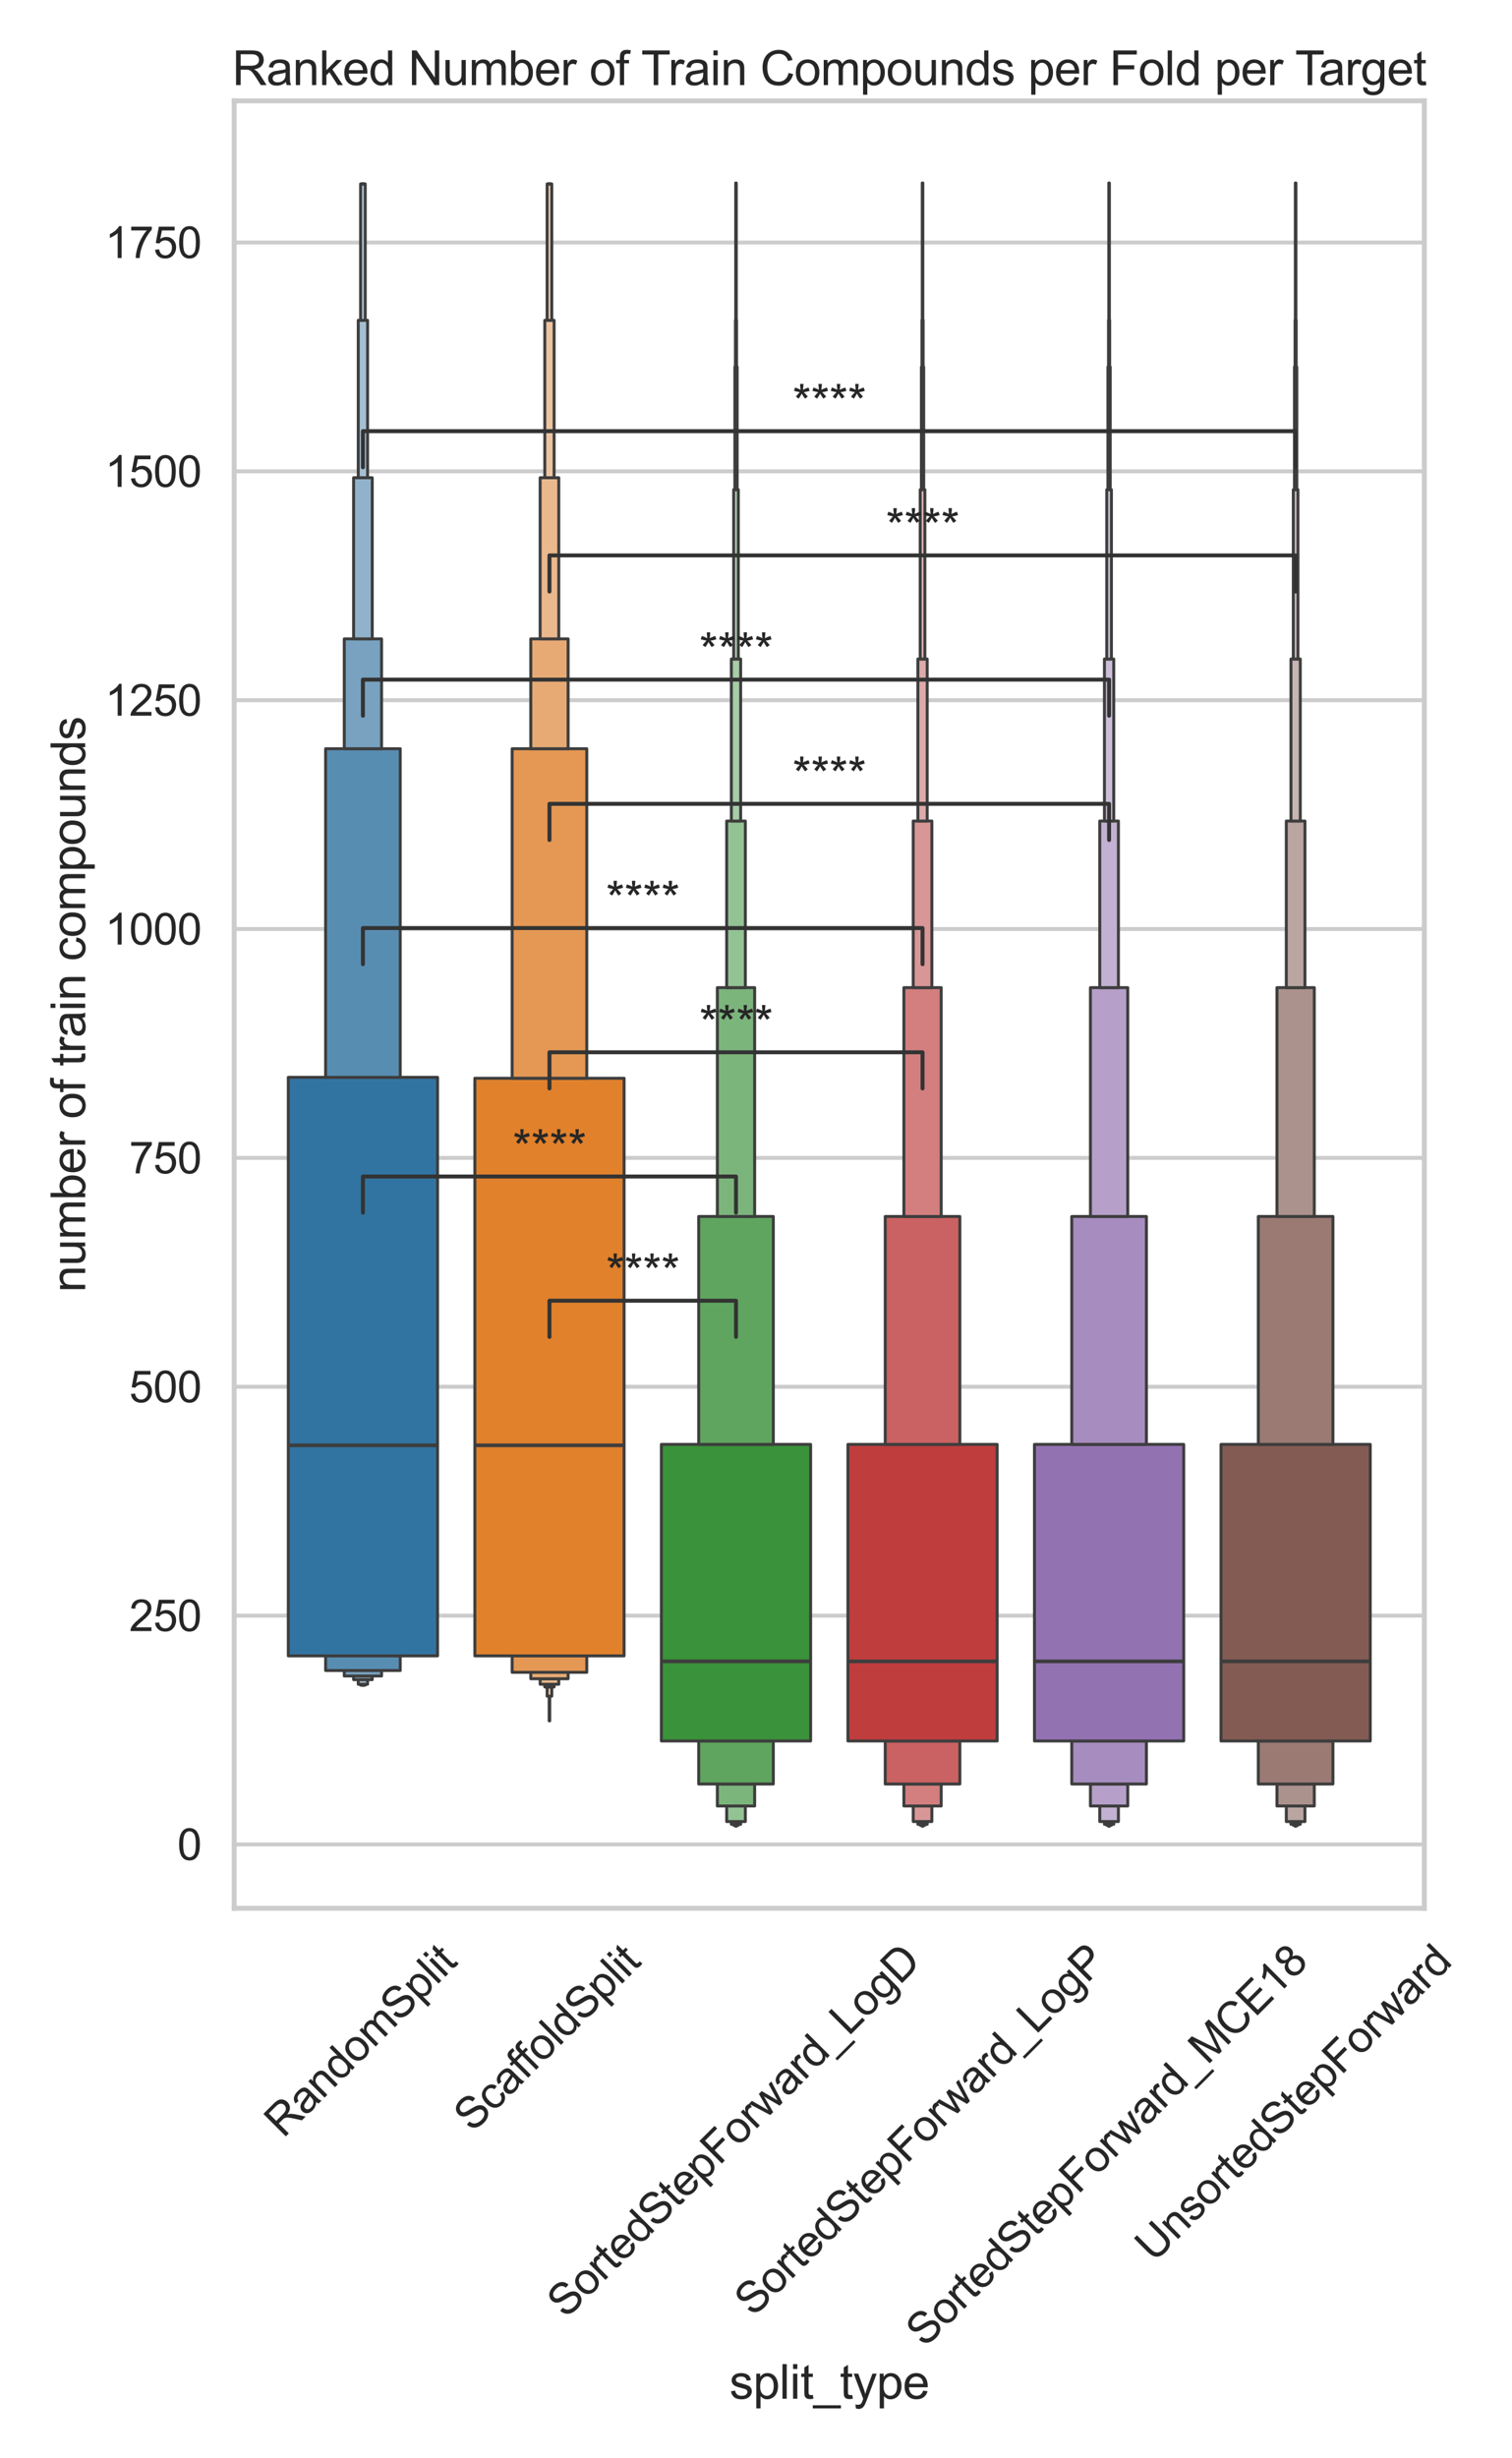 <?xml version="1.0" encoding="utf-8" standalone="no"?>
<!DOCTYPE svg PUBLIC "-//W3C//DTD SVG 1.1//EN"
        "http://www.w3.org/Graphics/SVG/1.1/DTD/svg11.dtd">
<svg xmlns:xlink="http://www.w3.org/1999/xlink" width="576pt" height="936pt" viewBox="0 0 576 936"
     xmlns="http://www.w3.org/2000/svg" version="1.1">
    <defs>
        <style type="text/css">*{stroke-linejoin: round; stroke-linecap: butt}</style>
    </defs>
    <g id="figure_1">
        <g id="patch_1">
            <path d="M 0 936
L 576 936 
L 576 0 
L 0 0 
z
" style="fill: #ffffff"/>
        </g>
        <g id="axes_1">
            <g id="patch_2">
                <path d="M 89.22 726.581
L 542.607 726.581 
L 542.607 38.4 
L 89.22 38.4 
z
" style="fill: #ffffff"/>
            </g>
            <g id="matplotlib.axis_1">
                <g id="xtick_1">
                    <g id="text_1">
                        <!-- RandomSplit -->
                        <g style="fill: #262626"
                           transform="translate(107.945 814.367) rotate(-45) scale(0.165 -0.165)">
                            <defs>
                                <path id="ArialMT-52" d="M 503 0
L 503 4581 
L 2534 4581 
Q 3147 4581 3465 4457 
Q 3784 4334 3975 4021 
Q 4166 3709 4166 3331 
Q 4166 2844 3850 2509 
Q 3534 2175 2875 2084 
Q 3116 1969 3241 1856 
Q 3506 1613 3744 1247 
L 4541 0 
L 3778 0 
L 3172 953 
Q 2906 1366 2734 1584 
Q 2563 1803 2427 1890 
Q 2291 1978 2150 2013 
Q 2047 2034 1813 2034 
L 1109 2034 
L 1109 0 
L 503 0 
z
M 1109 2559 
L 2413 2559 
Q 2828 2559 3062 2645 
Q 3297 2731 3419 2920 
Q 3541 3109 3541 3331 
Q 3541 3656 3305 3865 
Q 3069 4075 2559 4075 
L 1109 4075 
L 1109 2559 
z
" transform="scale(0.016)"/>
                                <path id="ArialMT-61" d="M 2588 409
Q 2275 144 1986 34 
Q 1697 -75 1366 -75 
Q 819 -75 525 192 
Q 231 459 231 875 
Q 231 1119 342 1320 
Q 453 1522 633 1644 
Q 813 1766 1038 1828 
Q 1203 1872 1538 1913 
Q 2219 1994 2541 2106 
Q 2544 2222 2544 2253 
Q 2544 2597 2384 2738 
Q 2169 2928 1744 2928 
Q 1347 2928 1158 2789 
Q 969 2650 878 2297 
L 328 2372 
Q 403 2725 575 2942 
Q 747 3159 1072 3276 
Q 1397 3394 1825 3394 
Q 2250 3394 2515 3294 
Q 2781 3194 2906 3042 
Q 3031 2891 3081 2659 
Q 3109 2516 3109 2141 
L 3109 1391 
Q 3109 606 3145 398 
Q 3181 191 3288 0 
L 2700 0 
Q 2613 175 2588 409 
z
M 2541 1666 
Q 2234 1541 1622 1453 
Q 1275 1403 1131 1340 
Q 988 1278 909 1158 
Q 831 1038 831 891 
Q 831 666 1001 516 
Q 1172 366 1500 366 
Q 1825 366 2078 508 
Q 2331 650 2450 897 
Q 2541 1088 2541 1459 
L 2541 1666 
z
" transform="scale(0.016)"/>
                                <path id="ArialMT-6e" d="M 422 0
L 422 3319 
L 928 3319 
L 928 2847 
Q 1294 3394 1984 3394 
Q 2284 3394 2536 3286 
Q 2788 3178 2913 3003 
Q 3038 2828 3088 2588 
Q 3119 2431 3119 2041 
L 3119 0 
L 2556 0 
L 2556 2019 
Q 2556 2363 2490 2533 
Q 2425 2703 2258 2804 
Q 2091 2906 1866 2906 
Q 1506 2906 1245 2678 
Q 984 2450 984 1813 
L 984 0 
L 422 0 
z
" transform="scale(0.016)"/>
                                <path id="ArialMT-64" d="M 2575 0
L 2575 419 
Q 2259 -75 1647 -75 
Q 1250 -75 917 144 
Q 584 363 401 755 
Q 219 1147 219 1656 
Q 219 2153 384 2558 
Q 550 2963 881 3178 
Q 1213 3394 1622 3394 
Q 1922 3394 2156 3267 
Q 2391 3141 2538 2938 
L 2538 4581 
L 3097 4581 
L 3097 0 
L 2575 0 
z
M 797 1656 
Q 797 1019 1065 703 
Q 1334 388 1700 388 
Q 2069 388 2326 689 
Q 2584 991 2584 1609 
Q 2584 2291 2321 2609 
Q 2059 2928 1675 2928 
Q 1300 2928 1048 2622 
Q 797 2316 797 1656 
z
" transform="scale(0.016)"/>
                                <path id="ArialMT-6f" d="M 213 1659
Q 213 2581 725 3025 
Q 1153 3394 1769 3394 
Q 2453 3394 2887 2945 
Q 3322 2497 3322 1706 
Q 3322 1066 3130 698 
Q 2938 331 2570 128 
Q 2203 -75 1769 -75 
Q 1072 -75 642 372 
Q 213 819 213 1659 
z
M 791 1659 
Q 791 1022 1069 705 
Q 1347 388 1769 388 
Q 2188 388 2466 706 
Q 2744 1025 2744 1678 
Q 2744 2294 2464 2611 
Q 2184 2928 1769 2928 
Q 1347 2928 1069 2612 
Q 791 2297 791 1659 
z
" transform="scale(0.016)"/>
                                <path id="ArialMT-6d" d="M 422 0
L 422 3319 
L 925 3319 
L 925 2853 
Q 1081 3097 1340 3245 
Q 1600 3394 1931 3394 
Q 2300 3394 2536 3241 
Q 2772 3088 2869 2813 
Q 3263 3394 3894 3394 
Q 4388 3394 4653 3120 
Q 4919 2847 4919 2278 
L 4919 0 
L 4359 0 
L 4359 2091 
Q 4359 2428 4304 2576 
Q 4250 2725 4106 2815 
Q 3963 2906 3769 2906 
Q 3419 2906 3187 2673 
Q 2956 2441 2956 1928 
L 2956 0 
L 2394 0 
L 2394 2156 
Q 2394 2531 2256 2718 
Q 2119 2906 1806 2906 
Q 1569 2906 1367 2781 
Q 1166 2656 1075 2415 
Q 984 2175 984 1722 
L 984 0 
L 422 0 
z
" transform="scale(0.016)"/>
                                <path id="ArialMT-53" d="M 288 1472
L 859 1522 
Q 900 1178 1048 958 
Q 1197 738 1509 602 
Q 1822 466 2213 466 
Q 2559 466 2825 569 
Q 3091 672 3220 851 
Q 3350 1031 3350 1244 
Q 3350 1459 3225 1620 
Q 3100 1781 2813 1891 
Q 2628 1963 1997 2114 
Q 1366 2266 1113 2400 
Q 784 2572 623 2826 
Q 463 3081 463 3397 
Q 463 3744 659 4045 
Q 856 4347 1234 4503 
Q 1613 4659 2075 4659 
Q 2584 4659 2973 4495 
Q 3363 4331 3572 4012 
Q 3781 3694 3797 3291 
L 3216 3247 
Q 3169 3681 2898 3903 
Q 2628 4125 2100 4125 
Q 1550 4125 1298 3923 
Q 1047 3722 1047 3438 
Q 1047 3191 1225 3031 
Q 1400 2872 2139 2705 
Q 2878 2538 3153 2413 
Q 3553 2228 3743 1945 
Q 3934 1663 3934 1294 
Q 3934 928 3725 604 
Q 3516 281 3123 101 
Q 2731 -78 2241 -78 
Q 1619 -78 1198 103 
Q 778 284 539 648 
Q 300 1013 288 1472 
z
" transform="scale(0.016)"/>
                                <path id="ArialMT-70" d="M 422 -1272
L 422 3319 
L 934 3319 
L 934 2888 
Q 1116 3141 1344 3267 
Q 1572 3394 1897 3394 
Q 2322 3394 2647 3175 
Q 2972 2956 3137 2557 
Q 3303 2159 3303 1684 
Q 3303 1175 3120 767 
Q 2938 359 2589 142 
Q 2241 -75 1856 -75 
Q 1575 -75 1351 44 
Q 1128 163 984 344 
L 984 -1272 
L 422 -1272 
z
M 931 1641 
Q 931 1000 1190 694 
Q 1450 388 1819 388 
Q 2194 388 2461 705 
Q 2728 1022 2728 1688 
Q 2728 2322 2467 2637 
Q 2206 2953 1844 2953 
Q 1484 2953 1207 2617 
Q 931 2281 931 1641 
z
" transform="scale(0.016)"/>
                                <path id="ArialMT-6c" d="M 409 0
L 409 4581 
L 972 4581 
L 972 0 
L 409 0 
z
" transform="scale(0.016)"/>
                                <path id="ArialMT-69" d="M 425 3934
L 425 4581 
L 988 4581 
L 988 3934 
L 425 3934 
z
M 425 0 
L 425 3319 
L 988 3319 
L 988 0 
L 425 0 
z
" transform="scale(0.016)"/>
                                <path id="ArialMT-74" d="M 1650 503
L 1731 6 
Q 1494 -44 1306 -44 
Q 1000 -44 831 53 
Q 663 150 594 308 
Q 525 466 525 972 
L 525 2881 
L 113 2881 
L 113 3319 
L 525 3319 
L 525 4141 
L 1084 4478 
L 1084 3319 
L 1650 3319 
L 1650 2881 
L 1084 2881 
L 1084 941 
Q 1084 700 1114 631 
Q 1144 563 1211 522 
Q 1278 481 1403 481 
Q 1497 481 1650 503 
z
" transform="scale(0.016)"/>
                            </defs>
                            <use xlink:href="#ArialMT-52"/>
                            <use xlink:href="#ArialMT-61" transform="translate(72.217 0)"/>
                            <use xlink:href="#ArialMT-6e" transform="translate(127.832 0)"/>
                            <use xlink:href="#ArialMT-64" transform="translate(183.447 0)"/>
                            <use xlink:href="#ArialMT-6f" transform="translate(239.062 0)"/>
                            <use xlink:href="#ArialMT-6d" transform="translate(294.678 0)"/>
                            <use xlink:href="#ArialMT-53" transform="translate(377.979 0)"/>
                            <use xlink:href="#ArialMT-70" transform="translate(444.678 0)"/>
                            <use xlink:href="#ArialMT-6c" transform="translate(500.293 0)"/>
                            <use xlink:href="#ArialMT-69" transform="translate(522.51 0)"/>
                            <use xlink:href="#ArialMT-74" transform="translate(544.727 0)"/>
                        </g>
                    </g>
                </g>
                <g id="xtick_2">
                    <g id="text_2">
                        <!-- ScaffoldSplit -->
                        <g style="fill: #262626"
                           transform="translate(180.081 812.222) rotate(-45) scale(0.165 -0.165)">
                            <defs>
                                <path id="ArialMT-63" d="M 2588 1216
L 3141 1144 
Q 3050 572 2676 248 
Q 2303 -75 1759 -75 
Q 1078 -75 664 370 
Q 250 816 250 1647 
Q 250 2184 428 2587 
Q 606 2991 970 3192 
Q 1334 3394 1763 3394 
Q 2303 3394 2647 3120 
Q 2991 2847 3088 2344 
L 2541 2259 
Q 2463 2594 2264 2762 
Q 2066 2931 1784 2931 
Q 1359 2931 1093 2626 
Q 828 2322 828 1663 
Q 828 994 1084 691 
Q 1341 388 1753 388 
Q 2084 388 2306 591 
Q 2528 794 2588 1216 
z
" transform="scale(0.016)"/>
                                <path id="ArialMT-66" d="M 556 0
L 556 2881 
L 59 2881 
L 59 3319 
L 556 3319 
L 556 3672 
Q 556 4006 616 4169 
Q 697 4388 901 4523 
Q 1106 4659 1475 4659 
Q 1713 4659 2000 4603 
L 1916 4113 
Q 1741 4144 1584 4144 
Q 1328 4144 1222 4034 
Q 1116 3925 1116 3625 
L 1116 3319 
L 1763 3319 
L 1763 2881 
L 1116 2881 
L 1116 0 
L 556 0 
z
" transform="scale(0.016)"/>
                            </defs>
                            <use xlink:href="#ArialMT-53"/>
                            <use xlink:href="#ArialMT-63" transform="translate(66.699 0)"/>
                            <use xlink:href="#ArialMT-61" transform="translate(116.699 0)"/>
                            <use xlink:href="#ArialMT-66" transform="translate(172.314 0)"/>
                            <use xlink:href="#ArialMT-66" transform="translate(198.348 0)"/>
                            <use xlink:href="#ArialMT-6f" transform="translate(226.131 0)"/>
                            <use xlink:href="#ArialMT-6c" transform="translate(281.746 0)"/>
                            <use xlink:href="#ArialMT-64" transform="translate(303.963 0)"/>
                            <use xlink:href="#ArialMT-53" transform="translate(359.578 0)"/>
                            <use xlink:href="#ArialMT-70" transform="translate(426.277 0)"/>
                            <use xlink:href="#ArialMT-6c" transform="translate(481.893 0)"/>
                            <use xlink:href="#ArialMT-69" transform="translate(504.109 0)"/>
                            <use xlink:href="#ArialMT-74" transform="translate(526.326 0)"/>
                        </g>
                    </g>
                </g>
                <g id="xtick_3">
                    <g id="text_3">
                        <!-- SortedStepForward_LogD -->
                        <g style="fill: #262626"
                           transform="translate(215.632 883.111) rotate(-45) scale(0.165 -0.165)">
                            <defs>
                                <path id="ArialMT-72" d="M 416 0
L 416 3319 
L 922 3319 
L 922 2816 
Q 1116 3169 1280 3281 
Q 1444 3394 1641 3394 
Q 1925 3394 2219 3213 
L 2025 2691 
Q 1819 2813 1613 2813 
Q 1428 2813 1281 2702 
Q 1134 2591 1072 2394 
Q 978 2094 978 1738 
L 978 0 
L 416 0 
z
" transform="scale(0.016)"/>
                                <path id="ArialMT-65" d="M 2694 1069
L 3275 997 
Q 3138 488 2766 206 
Q 2394 -75 1816 -75 
Q 1088 -75 661 373 
Q 234 822 234 1631 
Q 234 2469 665 2931 
Q 1097 3394 1784 3394 
Q 2450 3394 2872 2941 
Q 3294 2488 3294 1666 
Q 3294 1616 3291 1516 
L 816 1516 
Q 847 969 1125 678 
Q 1403 388 1819 388 
Q 2128 388 2347 550 
Q 2566 713 2694 1069 
z
M 847 1978 
L 2700 1978 
Q 2663 2397 2488 2606 
Q 2219 2931 1791 2931 
Q 1403 2931 1139 2672 
Q 875 2413 847 1978 
z
" transform="scale(0.016)"/>
                                <path id="ArialMT-46" d="M 525 0
L 525 4581 
L 3616 4581 
L 3616 4041 
L 1131 4041 
L 1131 2622 
L 3281 2622 
L 3281 2081 
L 1131 2081 
L 1131 0 
L 525 0 
z
" transform="scale(0.016)"/>
                                <path id="ArialMT-77" d="M 1034 0
L 19 3319 
L 600 3319 
L 1128 1403 
L 1325 691 
Q 1338 744 1497 1375 
L 2025 3319 
L 2603 3319 
L 3100 1394 
L 3266 759 
L 3456 1400 
L 4025 3319 
L 4572 3319 
L 3534 0 
L 2950 0 
L 2422 1988 
L 2294 2553 
L 1622 0 
L 1034 0 
z
" transform="scale(0.016)"/>
                                <path id="ArialMT-5f" d="M -97 -1272
L -97 -866 
L 3631 -866 
L 3631 -1272 
L -97 -1272 
z
" transform="scale(0.016)"/>
                                <path id="ArialMT-4c" d="M 469 0
L 469 4581 
L 1075 4581 
L 1075 541 
L 3331 541 
L 3331 0 
L 469 0 
z
" transform="scale(0.016)"/>
                                <path id="ArialMT-67" d="M 319 -275
L 866 -356 
Q 900 -609 1056 -725 
Q 1266 -881 1628 -881 
Q 2019 -881 2231 -725 
Q 2444 -569 2519 -288 
Q 2563 -116 2559 434 
Q 2191 0 1641 0 
Q 956 0 581 494 
Q 206 988 206 1678 
Q 206 2153 378 2554 
Q 550 2956 876 3175 
Q 1203 3394 1644 3394 
Q 2231 3394 2613 2919 
L 2613 3319 
L 3131 3319 
L 3131 450 
Q 3131 -325 2973 -648 
Q 2816 -972 2473 -1159 
Q 2131 -1347 1631 -1347 
Q 1038 -1347 672 -1080 
Q 306 -813 319 -275 
z
M 784 1719 
Q 784 1066 1043 766 
Q 1303 466 1694 466 
Q 2081 466 2343 764 
Q 2606 1063 2606 1700 
Q 2606 2309 2336 2618 
Q 2066 2928 1684 2928 
Q 1309 2928 1046 2623 
Q 784 2319 784 1719 
z
" transform="scale(0.016)"/>
                                <path id="ArialMT-44" d="M 494 0
L 494 4581 
L 2072 4581 
Q 2606 4581 2888 4516 
Q 3281 4425 3559 4188 
Q 3922 3881 4101 3404 
Q 4281 2928 4281 2316 
Q 4281 1794 4159 1391 
Q 4038 988 3847 723 
Q 3656 459 3429 307 
Q 3203 156 2883 78 
Q 2563 0 2147 0 
L 494 0 
z
M 1100 541 
L 2078 541 
Q 2531 541 2789 625 
Q 3047 709 3200 863 
Q 3416 1078 3536 1442 
Q 3656 1806 3656 2325 
Q 3656 3044 3420 3430 
Q 3184 3816 2847 3947 
Q 2603 4041 2063 4041 
L 1100 4041 
L 1100 541 
z
" transform="scale(0.016)"/>
                            </defs>
                            <use xlink:href="#ArialMT-53"/>
                            <use xlink:href="#ArialMT-6f" transform="translate(66.699 0)"/>
                            <use xlink:href="#ArialMT-72" transform="translate(122.314 0)"/>
                            <use xlink:href="#ArialMT-74" transform="translate(155.615 0)"/>
                            <use xlink:href="#ArialMT-65" transform="translate(183.398 0)"/>
                            <use xlink:href="#ArialMT-64" transform="translate(239.014 0)"/>
                            <use xlink:href="#ArialMT-53" transform="translate(294.629 0)"/>
                            <use xlink:href="#ArialMT-74" transform="translate(361.328 0)"/>
                            <use xlink:href="#ArialMT-65" transform="translate(389.111 0)"/>
                            <use xlink:href="#ArialMT-70" transform="translate(444.727 0)"/>
                            <use xlink:href="#ArialMT-46" transform="translate(500.342 0)"/>
                            <use xlink:href="#ArialMT-6f" transform="translate(561.426 0)"/>
                            <use xlink:href="#ArialMT-72" transform="translate(617.041 0)"/>
                            <use xlink:href="#ArialMT-77" transform="translate(650.342 0)"/>
                            <use xlink:href="#ArialMT-61" transform="translate(722.559 0)"/>
                            <use xlink:href="#ArialMT-72" transform="translate(778.174 0)"/>
                            <use xlink:href="#ArialMT-64" transform="translate(811.475 0)"/>
                            <use xlink:href="#ArialMT-5f" transform="translate(867.09 0)"/>
                            <use xlink:href="#ArialMT-4c" transform="translate(922.705 0)"/>
                            <use xlink:href="#ArialMT-6f" transform="translate(978.32 0)"/>
                            <use xlink:href="#ArialMT-67" transform="translate(1033.936 0)"/>
                            <use xlink:href="#ArialMT-44" transform="translate(1089.551 0)"/>
                        </g>
                    </g>
                </g>
                <g id="xtick_4">
                    <g id="text_4">
                        <!-- SortedStepForward_LogP -->
                        <g style="fill: #262626"
                           transform="translate(287.017 882.468) rotate(-45) scale(0.165 -0.165)">
                            <defs>
                                <path id="ArialMT-50" d="M 494 0
L 494 4581 
L 2222 4581 
Q 2678 4581 2919 4538 
Q 3256 4481 3484 4323 
Q 3713 4166 3852 3881 
Q 3991 3597 3991 3256 
Q 3991 2672 3619 2267 
Q 3247 1863 2275 1863 
L 1100 1863 
L 1100 0 
L 494 0 
z
M 1100 2403 
L 2284 2403 
Q 2872 2403 3119 2622 
Q 3366 2841 3366 3238 
Q 3366 3525 3220 3729 
Q 3075 3934 2838 4000 
Q 2684 4041 2272 4041 
L 1100 4041 
L 1100 2403 
z
" transform="scale(0.016)"/>
                            </defs>
                            <use xlink:href="#ArialMT-53"/>
                            <use xlink:href="#ArialMT-6f" transform="translate(66.699 0)"/>
                            <use xlink:href="#ArialMT-72" transform="translate(122.314 0)"/>
                            <use xlink:href="#ArialMT-74" transform="translate(155.615 0)"/>
                            <use xlink:href="#ArialMT-65" transform="translate(183.398 0)"/>
                            <use xlink:href="#ArialMT-64" transform="translate(239.014 0)"/>
                            <use xlink:href="#ArialMT-53" transform="translate(294.629 0)"/>
                            <use xlink:href="#ArialMT-74" transform="translate(361.328 0)"/>
                            <use xlink:href="#ArialMT-65" transform="translate(389.111 0)"/>
                            <use xlink:href="#ArialMT-70" transform="translate(444.727 0)"/>
                            <use xlink:href="#ArialMT-46" transform="translate(500.342 0)"/>
                            <use xlink:href="#ArialMT-6f" transform="translate(561.426 0)"/>
                            <use xlink:href="#ArialMT-72" transform="translate(617.041 0)"/>
                            <use xlink:href="#ArialMT-77" transform="translate(650.342 0)"/>
                            <use xlink:href="#ArialMT-61" transform="translate(722.559 0)"/>
                            <use xlink:href="#ArialMT-72" transform="translate(778.174 0)"/>
                            <use xlink:href="#ArialMT-64" transform="translate(811.475 0)"/>
                            <use xlink:href="#ArialMT-5f" transform="translate(867.09 0)"/>
                            <use xlink:href="#ArialMT-4c" transform="translate(922.705 0)"/>
                            <use xlink:href="#ArialMT-6f" transform="translate(978.32 0)"/>
                            <use xlink:href="#ArialMT-67" transform="translate(1033.936 0)"/>
                            <use xlink:href="#ArialMT-50" transform="translate(1089.551 0)"/>
                        </g>
                    </g>
                </g>
                <g id="xtick_5">
                    <g id="text_5">
                        <!-- SortedStepForward_MCE18 -->
                        <g style="fill: #262626"
                           transform="translate(352.321 894.124) rotate(-45) scale(0.165 -0.165)">
                            <defs>
                                <path id="ArialMT-4d" d="M 475 0
L 475 4581 
L 1388 4581 
L 2472 1338 
Q 2622 884 2691 659 
Q 2769 909 2934 1394 
L 4031 4581 
L 4847 4581 
L 4847 0 
L 4263 0 
L 4263 3834 
L 2931 0 
L 2384 0 
L 1059 3900 
L 1059 0 
L 475 0 
z
" transform="scale(0.016)"/>
                                <path id="ArialMT-43" d="M 3763 1606
L 4369 1453 
Q 4178 706 3683 314 
Q 3188 -78 2472 -78 
Q 1731 -78 1267 223 
Q 803 525 561 1097 
Q 319 1669 319 2325 
Q 319 3041 592 3573 
Q 866 4106 1370 4382 
Q 1875 4659 2481 4659 
Q 3169 4659 3637 4309 
Q 4106 3959 4291 3325 
L 3694 3184 
Q 3534 3684 3231 3912 
Q 2928 4141 2469 4141 
Q 1941 4141 1586 3887 
Q 1231 3634 1087 3207 
Q 944 2781 944 2328 
Q 944 1744 1114 1308 
Q 1284 872 1643 656 
Q 2003 441 2422 441 
Q 2931 441 3284 734 
Q 3638 1028 3763 1606 
z
" transform="scale(0.016)"/>
                                <path id="ArialMT-45" d="M 506 0
L 506 4581 
L 3819 4581 
L 3819 4041 
L 1113 4041 
L 1113 2638 
L 3647 2638 
L 3647 2100 
L 1113 2100 
L 1113 541 
L 3925 541 
L 3925 0 
L 506 0 
z
" transform="scale(0.016)"/>
                                <path id="ArialMT-31" d="M 2384 0
L 1822 0 
L 1822 3584 
Q 1619 3391 1289 3197 
Q 959 3003 697 2906 
L 697 3450 
Q 1169 3672 1522 3987 
Q 1875 4303 2022 4600 
L 2384 4600 
L 2384 0 
z
" transform="scale(0.016)"/>
                                <path id="ArialMT-38" d="M 1131 2484
Q 781 2613 612 2850 
Q 444 3088 444 3419 
Q 444 3919 803 4259 
Q 1163 4600 1759 4600 
Q 2359 4600 2725 4251 
Q 3091 3903 3091 3403 
Q 3091 3084 2923 2848 
Q 2756 2613 2416 2484 
Q 2838 2347 3058 2040 
Q 3278 1734 3278 1309 
Q 3278 722 2862 322 
Q 2447 -78 1769 -78 
Q 1091 -78 675 323 
Q 259 725 259 1325 
Q 259 1772 486 2073 
Q 713 2375 1131 2484 
z
M 1019 3438 
Q 1019 3113 1228 2906 
Q 1438 2700 1772 2700 
Q 2097 2700 2305 2904 
Q 2513 3109 2513 3406 
Q 2513 3716 2298 3927 
Q 2084 4138 1766 4138 
Q 1444 4138 1231 3931 
Q 1019 3725 1019 3438 
z
M 838 1322 
Q 838 1081 952 856 
Q 1066 631 1291 507 
Q 1516 384 1775 384 
Q 2178 384 2440 643 
Q 2703 903 2703 1303 
Q 2703 1709 2433 1975 
Q 2163 2241 1756 2241 
Q 1359 2241 1098 1978 
Q 838 1716 838 1322 
z
" transform="scale(0.016)"/>
                            </defs>
                            <use xlink:href="#ArialMT-53"/>
                            <use xlink:href="#ArialMT-6f" transform="translate(66.699 0)"/>
                            <use xlink:href="#ArialMT-72" transform="translate(122.314 0)"/>
                            <use xlink:href="#ArialMT-74" transform="translate(155.615 0)"/>
                            <use xlink:href="#ArialMT-65" transform="translate(183.398 0)"/>
                            <use xlink:href="#ArialMT-64" transform="translate(239.014 0)"/>
                            <use xlink:href="#ArialMT-53" transform="translate(294.629 0)"/>
                            <use xlink:href="#ArialMT-74" transform="translate(361.328 0)"/>
                            <use xlink:href="#ArialMT-65" transform="translate(389.111 0)"/>
                            <use xlink:href="#ArialMT-70" transform="translate(444.727 0)"/>
                            <use xlink:href="#ArialMT-46" transform="translate(500.342 0)"/>
                            <use xlink:href="#ArialMT-6f" transform="translate(561.426 0)"/>
                            <use xlink:href="#ArialMT-72" transform="translate(617.041 0)"/>
                            <use xlink:href="#ArialMT-77" transform="translate(650.342 0)"/>
                            <use xlink:href="#ArialMT-61" transform="translate(722.559 0)"/>
                            <use xlink:href="#ArialMT-72" transform="translate(778.174 0)"/>
                            <use xlink:href="#ArialMT-64" transform="translate(811.475 0)"/>
                            <use xlink:href="#ArialMT-5f" transform="translate(867.09 0)"/>
                            <use xlink:href="#ArialMT-4d" transform="translate(922.705 0)"/>
                            <use xlink:href="#ArialMT-43" transform="translate(1006.006 0)"/>
                            <use xlink:href="#ArialMT-45" transform="translate(1078.223 0)"/>
                            <use xlink:href="#ArialMT-31" transform="translate(1144.922 0)"/>
                            <use xlink:href="#ArialMT-38" transform="translate(1200.537 0)"/>
                        </g>
                    </g>
                </g>
                <g id="xtick_6">
                    <g id="text_6">
                        <!-- UnsortedStepForward -->
                        <g style="fill: #262626"
                           transform="translate(439.598 861.698) rotate(-45) scale(0.165 -0.165)">
                            <defs>
                                <path id="ArialMT-55" d="M 3500 4581
L 4106 4581 
L 4106 1934 
Q 4106 1244 3950 837 
Q 3794 431 3386 176 
Q 2978 -78 2316 -78 
Q 1672 -78 1262 144 
Q 853 366 678 786 
Q 503 1206 503 1934 
L 503 4581 
L 1109 4581 
L 1109 1938 
Q 1109 1341 1220 1058 
Q 1331 775 1601 622 
Q 1872 469 2263 469 
Q 2931 469 3215 772 
Q 3500 1075 3500 1938 
L 3500 4581 
z
" transform="scale(0.016)"/>
                                <path id="ArialMT-73" d="M 197 991
L 753 1078 
Q 800 744 1014 566 
Q 1228 388 1613 388 
Q 2000 388 2187 545 
Q 2375 703 2375 916 
Q 2375 1106 2209 1216 
Q 2094 1291 1634 1406 
Q 1016 1563 777 1677 
Q 538 1791 414 1992 
Q 291 2194 291 2438 
Q 291 2659 392 2848 
Q 494 3038 669 3163 
Q 800 3259 1026 3326 
Q 1253 3394 1513 3394 
Q 1903 3394 2198 3281 
Q 2494 3169 2634 2976 
Q 2775 2784 2828 2463 
L 2278 2388 
Q 2241 2644 2061 2787 
Q 1881 2931 1553 2931 
Q 1166 2931 1000 2803 
Q 834 2675 834 2503 
Q 834 2394 903 2306 
Q 972 2216 1119 2156 
Q 1203 2125 1616 2013 
Q 2213 1853 2448 1751 
Q 2684 1650 2818 1456 
Q 2953 1263 2953 975 
Q 2953 694 2789 445 
Q 2625 197 2315 61 
Q 2006 -75 1616 -75 
Q 969 -75 630 194 
Q 291 463 197 991 
z
" transform="scale(0.016)"/>
                            </defs>
                            <use xlink:href="#ArialMT-55"/>
                            <use xlink:href="#ArialMT-6e" transform="translate(72.217 0)"/>
                            <use xlink:href="#ArialMT-73" transform="translate(127.832 0)"/>
                            <use xlink:href="#ArialMT-6f" transform="translate(177.832 0)"/>
                            <use xlink:href="#ArialMT-72" transform="translate(233.447 0)"/>
                            <use xlink:href="#ArialMT-74" transform="translate(266.748 0)"/>
                            <use xlink:href="#ArialMT-65" transform="translate(294.531 0)"/>
                            <use xlink:href="#ArialMT-64" transform="translate(350.146 0)"/>
                            <use xlink:href="#ArialMT-53" transform="translate(405.762 0)"/>
                            <use xlink:href="#ArialMT-74" transform="translate(472.461 0)"/>
                            <use xlink:href="#ArialMT-65" transform="translate(500.244 0)"/>
                            <use xlink:href="#ArialMT-70" transform="translate(555.859 0)"/>
                            <use xlink:href="#ArialMT-46" transform="translate(611.475 0)"/>
                            <use xlink:href="#ArialMT-6f" transform="translate(672.559 0)"/>
                            <use xlink:href="#ArialMT-72" transform="translate(728.174 0)"/>
                            <use xlink:href="#ArialMT-77" transform="translate(761.475 0)"/>
                            <use xlink:href="#ArialMT-61" transform="translate(833.691 0)"/>
                            <use xlink:href="#ArialMT-72" transform="translate(889.307 0)"/>
                            <use xlink:href="#ArialMT-64" transform="translate(922.607 0)"/>
                        </g>
                    </g>
                </g>
                <g id="text_7">
                    <!-- split_type -->
                    <g style="fill: #262626" transform="translate(277.894 913.327) scale(0.18 -0.18)">
                        <defs>
                            <path id="ArialMT-79" d="M 397 -1278
L 334 -750 
Q 519 -800 656 -800 
Q 844 -800 956 -737 
Q 1069 -675 1141 -563 
Q 1194 -478 1313 -144 
Q 1328 -97 1363 -6 
L 103 3319 
L 709 3319 
L 1400 1397 
Q 1534 1031 1641 628 
Q 1738 1016 1872 1384 
L 2581 3319 
L 3144 3319 
L 1881 -56 
Q 1678 -603 1566 -809 
Q 1416 -1088 1222 -1217 
Q 1028 -1347 759 -1347 
Q 597 -1347 397 -1278 
z
" transform="scale(0.016)"/>
                        </defs>
                        <use xlink:href="#ArialMT-73"/>
                        <use xlink:href="#ArialMT-70" transform="translate(50 0)"/>
                        <use xlink:href="#ArialMT-6c" transform="translate(105.615 0)"/>
                        <use xlink:href="#ArialMT-69" transform="translate(127.832 0)"/>
                        <use xlink:href="#ArialMT-74" transform="translate(150.049 0)"/>
                        <use xlink:href="#ArialMT-5f" transform="translate(177.832 0)"/>
                        <use xlink:href="#ArialMT-74" transform="translate(233.447 0)"/>
                        <use xlink:href="#ArialMT-79" transform="translate(261.23 0)"/>
                        <use xlink:href="#ArialMT-70" transform="translate(311.23 0)"/>
                        <use xlink:href="#ArialMT-65" transform="translate(366.846 0)"/>
                    </g>
                </g>
            </g>
            <g id="matplotlib.axis_2">
                <g id="ytick_1">
                    <g id="line2d_1">
                        <path d="M 89.22 702.27
L 542.607 702.27 
" clip-path="url(#p253bc1efdf)" style="fill: none; stroke: #cccccc; stroke-width: 1.5; stroke-linecap: round"/>
                    </g>
                    <g id="text_8">
                        <!-- 0 -->
                        <g style="fill: #262626" transform="translate(67.544 708.176) scale(0.165 -0.165)">
                            <defs>
                                <path id="ArialMT-30" d="M 266 2259
Q 266 3072 433 3567 
Q 600 4063 929 4331 
Q 1259 4600 1759 4600 
Q 2128 4600 2406 4451 
Q 2684 4303 2865 4023 
Q 3047 3744 3150 3342 
Q 3253 2941 3253 2259 
Q 3253 1453 3087 958 
Q 2922 463 2592 192 
Q 2263 -78 1759 -78 
Q 1097 -78 719 397 
Q 266 969 266 2259 
z
M 844 2259 
Q 844 1131 1108 757 
Q 1372 384 1759 384 
Q 2147 384 2411 759 
Q 2675 1134 2675 2259 
Q 2675 3391 2411 3762 
Q 2147 4134 1753 4134 
Q 1366 4134 1134 3806 
Q 844 3388 844 2259 
z
" transform="scale(0.016)"/>
                            </defs>
                            <use xlink:href="#ArialMT-30"/>
                        </g>
                    </g>
                </g>
                <g id="ytick_2">
                    <g id="line2d_2">
                        <path d="M 89.22 615.137
L 542.607 615.137 
" clip-path="url(#p253bc1efdf)" style="fill: none; stroke: #cccccc; stroke-width: 1.5; stroke-linecap: round"/>
                    </g>
                    <g id="text_9">
                        <!-- 250 -->
                        <g style="fill: #262626" transform="translate(49.193 621.042) scale(0.165 -0.165)">
                            <defs>
                                <path id="ArialMT-32" d="M 3222 541
L 3222 0 
L 194 0 
Q 188 203 259 391 
Q 375 700 629 1000 
Q 884 1300 1366 1694 
Q 2113 2306 2375 2664 
Q 2638 3022 2638 3341 
Q 2638 3675 2398 3904 
Q 2159 4134 1775 4134 
Q 1369 4134 1125 3890 
Q 881 3647 878 3216 
L 300 3275 
Q 359 3922 746 4261 
Q 1134 4600 1788 4600 
Q 2447 4600 2831 4234 
Q 3216 3869 3216 3328 
Q 3216 3053 3103 2787 
Q 2991 2522 2730 2228 
Q 2469 1934 1863 1422 
Q 1356 997 1212 845 
Q 1069 694 975 541 
L 3222 541 
z
" transform="scale(0.016)"/>
                                <path id="ArialMT-35" d="M 266 1200
L 856 1250 
Q 922 819 1161 601 
Q 1400 384 1738 384 
Q 2144 384 2425 690 
Q 2706 997 2706 1503 
Q 2706 1984 2436 2262 
Q 2166 2541 1728 2541 
Q 1456 2541 1237 2417 
Q 1019 2294 894 2097 
L 366 2166 
L 809 4519 
L 3088 4519 
L 3088 3981 
L 1259 3981 
L 1013 2750 
Q 1425 3038 1878 3038 
Q 2478 3038 2890 2622 
Q 3303 2206 3303 1553 
Q 3303 931 2941 478 
Q 2500 -78 1738 -78 
Q 1113 -78 717 272 
Q 322 622 266 1200 
z
" transform="scale(0.016)"/>
                            </defs>
                            <use xlink:href="#ArialMT-32"/>
                            <use xlink:href="#ArialMT-35" transform="translate(55.615 0)"/>
                            <use xlink:href="#ArialMT-30" transform="translate(111.23 0)"/>
                        </g>
                    </g>
                </g>
                <g id="ytick_3">
                    <g id="line2d_3">
                        <path d="M 89.22 528.003
L 542.607 528.003 
" clip-path="url(#p253bc1efdf)" style="fill: none; stroke: #cccccc; stroke-width: 1.5; stroke-linecap: round"/>
                    </g>
                    <g id="text_10">
                        <!-- 500 -->
                        <g style="fill: #262626" transform="translate(49.193 533.909) scale(0.165 -0.165)">
                            <use xlink:href="#ArialMT-35"/>
                            <use xlink:href="#ArialMT-30" transform="translate(55.615 0)"/>
                            <use xlink:href="#ArialMT-30" transform="translate(111.23 0)"/>
                        </g>
                    </g>
                </g>
                <g id="ytick_4">
                    <g id="line2d_4">
                        <path d="M 89.22 440.87
L 542.607 440.87 
" clip-path="url(#p253bc1efdf)" style="fill: none; stroke: #cccccc; stroke-width: 1.5; stroke-linecap: round"/>
                    </g>
                    <g id="text_11">
                        <!-- 750 -->
                        <g style="fill: #262626" transform="translate(49.193 446.775) scale(0.165 -0.165)">
                            <defs>
                                <path id="ArialMT-37" d="M 303 3981
L 303 4522 
L 3269 4522 
L 3269 4084 
Q 2831 3619 2401 2847 
Q 1972 2075 1738 1259 
Q 1569 684 1522 0 
L 944 0 
Q 953 541 1156 1306 
Q 1359 2072 1739 2783 
Q 2119 3494 2547 3981 
L 303 3981 
z
" transform="scale(0.016)"/>
                            </defs>
                            <use xlink:href="#ArialMT-37"/>
                            <use xlink:href="#ArialMT-35" transform="translate(55.615 0)"/>
                            <use xlink:href="#ArialMT-30" transform="translate(111.23 0)"/>
                        </g>
                    </g>
                </g>
                <g id="ytick_5">
                    <g id="line2d_5">
                        <path d="M 89.22 353.736
L 542.607 353.736 
" clip-path="url(#p253bc1efdf)" style="fill: none; stroke: #cccccc; stroke-width: 1.5; stroke-linecap: round"/>
                    </g>
                    <g id="text_12">
                        <!-- 1000 -->
                        <g style="fill: #262626" transform="translate(40.018 359.641) scale(0.165 -0.165)">
                            <use xlink:href="#ArialMT-31"/>
                            <use xlink:href="#ArialMT-30" transform="translate(55.615 0)"/>
                            <use xlink:href="#ArialMT-30" transform="translate(111.23 0)"/>
                            <use xlink:href="#ArialMT-30" transform="translate(166.846 0)"/>
                        </g>
                    </g>
                </g>
                <g id="ytick_6">
                    <g id="line2d_6">
                        <path d="M 89.22 266.603
L 542.607 266.603 
" clip-path="url(#p253bc1efdf)" style="fill: none; stroke: #cccccc; stroke-width: 1.5; stroke-linecap: round"/>
                    </g>
                    <g id="text_13">
                        <!-- 1250 -->
                        <g style="fill: #262626" transform="translate(40.018 272.508) scale(0.165 -0.165)">
                            <use xlink:href="#ArialMT-31"/>
                            <use xlink:href="#ArialMT-32" transform="translate(55.615 0)"/>
                            <use xlink:href="#ArialMT-35" transform="translate(111.23 0)"/>
                            <use xlink:href="#ArialMT-30" transform="translate(166.846 0)"/>
                        </g>
                    </g>
                </g>
                <g id="ytick_7">
                    <g id="line2d_7">
                        <path d="M 89.22 179.469
L 542.607 179.469 
" clip-path="url(#p253bc1efdf)" style="fill: none; stroke: #cccccc; stroke-width: 1.5; stroke-linecap: round"/>
                    </g>
                    <g id="text_14">
                        <!-- 1500 -->
                        <g style="fill: #262626" transform="translate(40.018 185.374) scale(0.165 -0.165)">
                            <use xlink:href="#ArialMT-31"/>
                            <use xlink:href="#ArialMT-35" transform="translate(55.615 0)"/>
                            <use xlink:href="#ArialMT-30" transform="translate(111.23 0)"/>
                            <use xlink:href="#ArialMT-30" transform="translate(166.846 0)"/>
                        </g>
                    </g>
                </g>
                <g id="ytick_8">
                    <g id="line2d_8">
                        <path d="M 89.22 92.336
L 542.607 92.336 
" clip-path="url(#p253bc1efdf)" style="fill: none; stroke: #cccccc; stroke-width: 1.5; stroke-linecap: round"/>
                    </g>
                    <g id="text_15">
                        <!-- 1750 -->
                        <g style="fill: #262626" transform="translate(40.018 98.241) scale(0.165 -0.165)">
                            <use xlink:href="#ArialMT-31"/>
                            <use xlink:href="#ArialMT-37" transform="translate(55.615 0)"/>
                            <use xlink:href="#ArialMT-35" transform="translate(111.23 0)"/>
                            <use xlink:href="#ArialMT-30" transform="translate(166.846 0)"/>
                        </g>
                    </g>
                </g>
                <g id="text_16">
                    <!-- number of train compounds -->
                    <g style="fill: #262626" transform="translate(32.44 492.041) rotate(-90) scale(0.18 -0.18)">
                        <defs>
                            <path id="ArialMT-75" d="M 2597 0
L 2597 488 
Q 2209 -75 1544 -75 
Q 1250 -75 995 37 
Q 741 150 617 320 
Q 494 491 444 738 
Q 409 903 409 1263 
L 409 3319 
L 972 3319 
L 972 1478 
Q 972 1038 1006 884 
Q 1059 663 1231 536 
Q 1403 409 1656 409 
Q 1909 409 2131 539 
Q 2353 669 2445 892 
Q 2538 1116 2538 1541 
L 2538 3319 
L 3100 3319 
L 3100 0 
L 2597 0 
z
" transform="scale(0.016)"/>
                            <path id="ArialMT-62" d="M 941 0
L 419 0 
L 419 4581 
L 981 4581 
L 981 2947 
Q 1338 3394 1891 3394 
Q 2197 3394 2470 3270 
Q 2744 3147 2920 2923 
Q 3097 2700 3197 2384 
Q 3297 2069 3297 1709 
Q 3297 856 2875 390 
Q 2453 -75 1863 -75 
Q 1275 -75 941 416 
L 941 0 
z
M 934 1684 
Q 934 1088 1097 822 
Q 1363 388 1816 388 
Q 2184 388 2453 708 
Q 2722 1028 2722 1663 
Q 2722 2313 2464 2622 
Q 2206 2931 1841 2931 
Q 1472 2931 1203 2611 
Q 934 2291 934 1684 
z
" transform="scale(0.016)"/>
                            <path id="ArialMT-20" transform="scale(0.016)"/>
                        </defs>
                        <use xlink:href="#ArialMT-6e"/>
                        <use xlink:href="#ArialMT-75" transform="translate(55.615 0)"/>
                        <use xlink:href="#ArialMT-6d" transform="translate(111.23 0)"/>
                        <use xlink:href="#ArialMT-62" transform="translate(194.531 0)"/>
                        <use xlink:href="#ArialMT-65" transform="translate(250.146 0)"/>
                        <use xlink:href="#ArialMT-72" transform="translate(305.762 0)"/>
                        <use xlink:href="#ArialMT-20" transform="translate(339.062 0)"/>
                        <use xlink:href="#ArialMT-6f" transform="translate(366.846 0)"/>
                        <use xlink:href="#ArialMT-66" transform="translate(422.461 0)"/>
                        <use xlink:href="#ArialMT-20" transform="translate(450.244 0)"/>
                        <use xlink:href="#ArialMT-74" transform="translate(478.027 0)"/>
                        <use xlink:href="#ArialMT-72" transform="translate(505.811 0)"/>
                        <use xlink:href="#ArialMT-61" transform="translate(539.111 0)"/>
                        <use xlink:href="#ArialMT-69" transform="translate(594.727 0)"/>
                        <use xlink:href="#ArialMT-6e" transform="translate(616.943 0)"/>
                        <use xlink:href="#ArialMT-20" transform="translate(672.559 0)"/>
                        <use xlink:href="#ArialMT-63" transform="translate(700.342 0)"/>
                        <use xlink:href="#ArialMT-6f" transform="translate(750.342 0)"/>
                        <use xlink:href="#ArialMT-6d" transform="translate(805.957 0)"/>
                        <use xlink:href="#ArialMT-70" transform="translate(889.258 0)"/>
                        <use xlink:href="#ArialMT-6f" transform="translate(944.873 0)"/>
                        <use xlink:href="#ArialMT-75" transform="translate(1000.488 0)"/>
                        <use xlink:href="#ArialMT-6e" transform="translate(1056.104 0)"/>
                        <use xlink:href="#ArialMT-64" transform="translate(1111.719 0)"/>
                        <use xlink:href="#ArialMT-73" transform="translate(1167.334 0)"/>
                    </g>
                </g>
            </g>
            <g id="PatchCollection_1">
                <path d="M 138.143 641.625
L 138.365 641.625 
L 138.365 641.625 
L 138.143 641.625 
z
" clip-path="url(#p253bc1efdf)" style="fill: #d2dde6; stroke: #3d3d3d; stroke-width: 1.125"/>
                <path d="M 138.032 641.625
L 138.476 641.625 
L 138.476 641.625 
L 138.032 641.625 
z
" clip-path="url(#p253bc1efdf)" style="fill: #cad8e3; stroke: #3d3d3d; stroke-width: 1.125"/>
                <path d="M 137.81 641.625
L 138.698 641.625 
L 138.698 641.625 
L 137.81 641.625 
z
" clip-path="url(#p253bc1efdf)" style="fill: #c0d1de; stroke: #3d3d3d; stroke-width: 1.125"/>
                <path d="M 137.366 641.625
L 139.142 641.625 
L 139.142 641.277 
L 137.366 641.277 
z
" clip-path="url(#p253bc1efdf)" style="fill: #b4c9d9; stroke: #3d3d3d; stroke-width: 1.125"/>
                <path d="M 136.477 641.277
L 140.031 641.277 
L 140.031 639.534 
L 136.477 639.534 
z
" clip-path="url(#p253bc1efdf)" style="fill: #a4bfd2; stroke: #3d3d3d; stroke-width: 1.125"/>
                <path d="M 134.701 639.534
L 141.807 639.534 
L 141.807 638.14 
L 134.701 638.14 
z
" clip-path="url(#p253bc1efdf)" style="fill: #90b2ca; stroke: #3d3d3d; stroke-width: 1.125"/>
                <path d="M 131.148 638.14
L 145.36 638.14 
L 145.36 636.049 
L 131.148 636.049 
z
" clip-path="url(#p253bc1efdf)" style="fill: #78a2bf; stroke: #3d3d3d; stroke-width: 1.125"/>
                <path d="M 124.041 636.049
L 152.467 636.049 
L 152.467 630.472 
L 124.041 630.472 
z
" clip-path="url(#p253bc1efdf)" style="fill: #588db2; stroke: #3d3d3d; stroke-width: 1.125"/>
                <path d="M 109.828 630.472
L 166.679 630.472 
L 166.679 410.199 
L 109.828 410.199 
z
" clip-path="url(#p253bc1efdf)" style="fill: #3274a1; stroke: #3d3d3d; stroke-width: 1.125"/>
                <path d="M 124.041 410.199
L 152.467 410.199 
L 152.467 285.075 
L 124.041 285.075 
z
" clip-path="url(#p253bc1efdf)" style="fill: #588db2; stroke: #3d3d3d; stroke-width: 1.125"/>
                <path d="M 131.148 285.075
L 145.36 285.075 
L 145.36 243.251 
L 131.148 243.251 
z
" clip-path="url(#p253bc1efdf)" style="fill: #78a2bf; stroke: #3d3d3d; stroke-width: 1.125"/>
                <path d="M 134.701 243.251
L 141.807 243.251 
L 141.807 181.909 
L 134.701 181.909 
z
" clip-path="url(#p253bc1efdf)" style="fill: #90b2ca; stroke: #3d3d3d; stroke-width: 1.125"/>
                <path d="M 136.477 181.909
L 140.031 181.909 
L 140.031 121.961 
L 136.477 121.961 
z
" clip-path="url(#p253bc1efdf)" style="fill: #a4bfd2; stroke: #3d3d3d; stroke-width: 1.125"/>
                <path d="M 137.366 121.961
L 139.142 121.961 
L 139.142 70.029 
L 137.366 70.029 
z
" clip-path="url(#p253bc1efdf)" style="fill: #b4c9d9; stroke: #3d3d3d; stroke-width: 1.125"/>
                <path d="M 137.81 70.029
L 138.698 70.029 
L 138.698 70.029 
L 137.81 70.029 
z
" clip-path="url(#p253bc1efdf)" style="fill: #c0d1de; stroke: #3d3d3d; stroke-width: 1.125"/>
                <path d="M 138.032 70.029
L 138.476 70.029 
L 138.476 70.029 
L 138.032 70.029 
z
" clip-path="url(#p253bc1efdf)" style="fill: #cad8e3; stroke: #3d3d3d; stroke-width: 1.125"/>
                <path d="M 138.143 70.029
L 138.365 70.029 
L 138.365 70.029 
L 138.143 70.029 
z
" clip-path="url(#p253bc1efdf)" style="fill: #d2dde6; stroke: #3d3d3d; stroke-width: 1.125"/>
            </g>
            <g id="PathCollection_1">
                <path d="M 0 938.5
C 0.663 938.5 1.299 938.237 1.768 937.768 
C 2.237 937.299 2.5 936.663 2.5 936 
C 2.5 935.337 2.237 934.701 1.768 934.232 
C 1.299 933.763 0.663 933.5 0 933.5 
C -0.663 933.5 -1.299 933.763 -1.768 934.232 
C -2.237 934.701 -2.5 935.337 -2.5 936 
C -2.5 936.663 -2.237 937.299 -1.768 937.768 
C -1.299 938.237 -0.663 938.5 0 938.5 
" clip-path="url(#p253bc1efdf)" style="fill: none; stroke: #737373; stroke-width: 1.5"/>
            </g>
            <g id="PatchCollection_2">
                <path d="M 209.207 655.218
L 209.429 655.218 
L 209.429 645.808 
L 209.207 645.808 
z
" clip-path="url(#p253bc1efdf)" style="fill: #f0dfd1; stroke: #3d3d3d; stroke-width: 1.125"/>
                <path d="M 209.096 645.808
L 209.54 645.808 
L 209.54 645.808 
L 209.096 645.808 
z
" clip-path="url(#p253bc1efdf)" style="fill: #efdac9; stroke: #3d3d3d; stroke-width: 1.125"/>
                <path d="M 208.874 645.808
L 209.762 645.808 
L 209.762 645.808 
L 208.874 645.808 
z
" clip-path="url(#p253bc1efdf)" style="fill: #eed4be; stroke: #3d3d3d; stroke-width: 1.125"/>
                <path d="M 208.429 645.808
L 210.206 645.808 
L 210.206 642.323 
L 208.429 642.323 
z
" clip-path="url(#p253bc1efdf)" style="fill: #edcdb2; stroke: #3d3d3d; stroke-width: 1.125"/>
                <path d="M 207.541 642.323
L 211.094 642.323 
L 211.094 641.277 
L 207.541 641.277 
z
" clip-path="url(#p253bc1efdf)" style="fill: #ecc4a2; stroke: #3d3d3d; stroke-width: 1.125"/>
                <path d="M 205.765 641.277
L 212.871 641.277 
L 212.871 639.186 
L 205.765 639.186 
z
" clip-path="url(#p253bc1efdf)" style="fill: #eab88d; stroke: #3d3d3d; stroke-width: 1.125"/>
                <path d="M 202.211 639.186
L 216.424 639.186 
L 216.424 636.746 
L 202.211 636.746 
z
" clip-path="url(#p253bc1efdf)" style="fill: #e7aa74; stroke: #3d3d3d; stroke-width: 1.125"/>
                <path d="M 195.105 636.746
L 223.531 636.746 
L 223.531 630.472 
L 195.105 630.472 
z
" clip-path="url(#p253bc1efdf)" style="fill: #e49854; stroke: #3d3d3d; stroke-width: 1.125"/>
                <path d="M 180.892 630.472
L 237.743 630.472 
L 237.743 410.547 
L 180.892 410.547 
z
" clip-path="url(#p253bc1efdf)" style="fill: #e1812c; stroke: #3d3d3d; stroke-width: 1.125"/>
                <path d="M 195.105 410.547
L 223.531 410.547 
L 223.531 285.075 
L 195.105 285.075 
z
" clip-path="url(#p253bc1efdf)" style="fill: #e49854; stroke: #3d3d3d; stroke-width: 1.125"/>
                <path d="M 202.211 285.075
L 216.424 285.075 
L 216.424 243.251 
L 202.211 243.251 
z
" clip-path="url(#p253bc1efdf)" style="fill: #e7aa74; stroke: #3d3d3d; stroke-width: 1.125"/>
                <path d="M 205.765 243.251
L 212.871 243.251 
L 212.871 181.909 
L 205.765 181.909 
z
" clip-path="url(#p253bc1efdf)" style="fill: #eab88d; stroke: #3d3d3d; stroke-width: 1.125"/>
                <path d="M 207.541 181.909
L 211.094 181.909 
L 211.094 121.961 
L 207.541 121.961 
z
" clip-path="url(#p253bc1efdf)" style="fill: #ecc4a2; stroke: #3d3d3d; stroke-width: 1.125"/>
                <path d="M 208.429 121.961
L 210.206 121.961 
L 210.206 70.029 
L 208.429 70.029 
z
" clip-path="url(#p253bc1efdf)" style="fill: #edcdb2; stroke: #3d3d3d; stroke-width: 1.125"/>
                <path d="M 208.874 70.029
L 209.762 70.029 
L 209.762 70.029 
L 208.874 70.029 
z
" clip-path="url(#p253bc1efdf)" style="fill: #eed4be; stroke: #3d3d3d; stroke-width: 1.125"/>
                <path d="M 209.096 70.029
L 209.54 70.029 
L 209.54 70.029 
L 209.096 70.029 
z
" clip-path="url(#p253bc1efdf)" style="fill: #efdac9; stroke: #3d3d3d; stroke-width: 1.125"/>
                <path d="M 209.207 70.029
L 209.429 70.029 
L 209.429 70.029 
L 209.207 70.029 
z
" clip-path="url(#p253bc1efdf)" style="fill: #f0dfd1; stroke: #3d3d3d; stroke-width: 1.125"/>
            </g>
            <g id="PathCollection_2">
                <path d="M 0 938.5
C 0.663 938.5 1.299 938.237 1.768 937.768 
C 2.237 937.299 2.5 936.663 2.5 936 
C 2.5 935.337 2.237 934.701 1.768 934.232 
C 1.299 933.763 0.663 933.5 0 933.5 
C -0.663 933.5 -1.299 933.763 -1.768 934.232 
C -2.237 934.701 -2.5 935.337 -2.5 936 
C -2.5 936.663 -2.237 937.299 -1.768 937.768 
C -1.299 938.237 -0.663 938.5 0 938.5 
" clip-path="url(#p253bc1efdf)" style="fill: none; stroke: #737373; stroke-width: 1.5"/>
            </g>
            <g id="PatchCollection_3">
                <path d="M 280.27 695.3
L 280.493 695.3 
L 280.493 695.3 
L 280.27 695.3 
z
" clip-path="url(#p253bc1efdf)" style="fill: #d0e3d0; stroke: #3d3d3d; stroke-width: 1.125"/>
                <path d="M 280.159 695.3
L 280.604 695.3 
L 280.604 694.951 
L 280.159 694.951 
z
" clip-path="url(#p253bc1efdf)" style="fill: #c9dfc9; stroke: #3d3d3d; stroke-width: 1.125"/>
                <path d="M 279.937 694.951
L 280.826 694.951 
L 280.826 694.951 
L 279.937 694.951 
z
" clip-path="url(#p253bc1efdf)" style="fill: #bfdabf; stroke: #3d3d3d; stroke-width: 1.125"/>
                <path d="M 279.493 694.951
L 281.27 694.951 
L 281.27 694.603 
L 279.493 694.603 
z
" clip-path="url(#p253bc1efdf)" style="fill: #b4d4b4; stroke: #3d3d3d; stroke-width: 1.125"/>
                <path d="M 278.605 694.603
L 282.158 694.603 
L 282.158 693.557 
L 278.605 693.557 
z
" clip-path="url(#p253bc1efdf)" style="fill: #a6cca6; stroke: #3d3d3d; stroke-width: 1.125"/>
                <path d="M 276.828 693.557
L 283.935 693.557 
L 283.935 687.632 
L 276.828 687.632 
z
" clip-path="url(#p253bc1efdf)" style="fill: #93c293; stroke: #3d3d3d; stroke-width: 1.125"/>
                <path d="M 273.275 687.632
L 287.488 687.632 
L 287.488 679.267 
L 273.275 679.267 
z
" clip-path="url(#p253bc1efdf)" style="fill: #7cb57c; stroke: #3d3d3d; stroke-width: 1.125"/>
                <path d="M 266.169 679.267
L 294.594 679.267 
L 294.594 662.886 
L 266.169 662.886 
z
" clip-path="url(#p253bc1efdf)" style="fill: #5fa55f; stroke: #3d3d3d; stroke-width: 1.125"/>
                <path d="M 251.956 662.886
L 308.807 662.886 
L 308.807 549.961 
L 251.956 549.961 
z
" clip-path="url(#p253bc1efdf)" style="fill: #3a923a; stroke: #3d3d3d; stroke-width: 1.125"/>
                <path d="M 266.169 549.961
L 294.594 549.961 
L 294.594 463.176 
L 266.169 463.176 
z
" clip-path="url(#p253bc1efdf)" style="fill: #5fa55f; stroke: #3d3d3d; stroke-width: 1.125"/>
                <path d="M 273.275 463.176
L 287.488 463.176 
L 287.488 376.042 
L 273.275 376.042 
z
" clip-path="url(#p253bc1efdf)" style="fill: #7cb57c; stroke: #3d3d3d; stroke-width: 1.125"/>
                <path d="M 276.828 376.042
L 283.935 376.042 
L 283.935 312.609 
L 276.828 312.609 
z
" clip-path="url(#p253bc1efdf)" style="fill: #93c293; stroke: #3d3d3d; stroke-width: 1.125"/>
                <path d="M 278.605 312.609
L 282.158 312.609 
L 282.158 250.919 
L 278.605 250.919 
z
" clip-path="url(#p253bc1efdf)" style="fill: #a6cca6; stroke: #3d3d3d; stroke-width: 1.125"/>
                <path d="M 279.493 250.919
L 281.27 250.919 
L 281.27 186.44 
L 279.493 186.44 
z
" clip-path="url(#p253bc1efdf)" style="fill: #b4d4b4; stroke: #3d3d3d; stroke-width: 1.125"/>
                <path d="M 279.937 186.44
L 280.826 186.44 
L 280.826 139.736 
L 279.937 139.736 
z
" clip-path="url(#p253bc1efdf)" style="fill: #bfdabf; stroke: #3d3d3d; stroke-width: 1.125"/>
                <path d="M 280.159 139.736
L 280.604 139.736 
L 280.604 121.961 
L 280.159 121.961 
z
" clip-path="url(#p253bc1efdf)" style="fill: #c9dfc9; stroke: #3d3d3d; stroke-width: 1.125"/>
                <path d="M 280.27 121.961
L 280.493 121.961 
L 280.493 69.681 
L 280.27 69.681 
z
" clip-path="url(#p253bc1efdf)" style="fill: #d0e3d0; stroke: #3d3d3d; stroke-width: 1.125"/>
            </g>
            <g id="PathCollection_3">
                <path d="M 0 938.5
C 0.663 938.5 1.299 938.237 1.768 937.768 
C 2.237 937.299 2.5 936.663 2.5 936 
C 2.5 935.337 2.237 934.701 1.768 934.232 
C 1.299 933.763 0.663 933.5 0 933.5 
C -0.663 933.5 -1.299 933.763 -1.768 934.232 
C -2.237 934.701 -2.5 935.337 -2.5 936 
C -2.5 936.663 -2.237 937.299 -1.768 937.768 
C -1.299 938.237 -0.663 938.5 0 938.5 
" clip-path="url(#p253bc1efdf)" style="fill: none; stroke: #737373; stroke-width: 1.5"/>
            </g>
            <g id="PatchCollection_4">
                <path d="M 351.334 695.3
L 351.556 695.3 
L 351.556 695.3 
L 351.334 695.3 
z
" clip-path="url(#p253bc1efdf)" style="fill: #ead4d4; stroke: #3d3d3d; stroke-width: 1.125"/>
                <path d="M 351.223 695.3
L 351.667 695.3 
L 351.667 694.951 
L 351.223 694.951 
z
" clip-path="url(#p253bc1efdf)" style="fill: #e8cdcd; stroke: #3d3d3d; stroke-width: 1.125"/>
                <path d="M 351.001 694.951
L 351.889 694.951 
L 351.889 694.951 
L 351.001 694.951 
z
" clip-path="url(#p253bc1efdf)" style="fill: #e6c3c3; stroke: #3d3d3d; stroke-width: 1.125"/>
                <path d="M 350.557 694.951
L 352.334 694.951 
L 352.334 694.603 
L 350.557 694.603 
z
" clip-path="url(#p253bc1efdf)" style="fill: #e2b8b8; stroke: #3d3d3d; stroke-width: 1.125"/>
                <path d="M 349.669 694.603
L 353.222 694.603 
L 353.222 693.557 
L 349.669 693.557 
z
" clip-path="url(#p253bc1efdf)" style="fill: #dea9a9; stroke: #3d3d3d; stroke-width: 1.125"/>
                <path d="M 347.892 693.557
L 354.998 693.557 
L 354.998 687.632 
L 347.892 687.632 
z
" clip-path="url(#p253bc1efdf)" style="fill: #d99697; stroke: #3d3d3d; stroke-width: 1.125"/>
                <path d="M 344.339 687.632
L 358.552 687.632 
L 358.552 679.267 
L 344.339 679.267 
z
" clip-path="url(#p253bc1efdf)" style="fill: #d37f7f; stroke: #3d3d3d; stroke-width: 1.125"/>
                <path d="M 337.233 679.267
L 365.658 679.267 
L 365.658 662.886 
L 337.233 662.886 
z
" clip-path="url(#p253bc1efdf)" style="fill: #ca6162; stroke: #3d3d3d; stroke-width: 1.125"/>
                <path d="M 323.02 662.886
L 379.871 662.886 
L 379.871 549.961 
L 323.02 549.961 
z
" clip-path="url(#p253bc1efdf)" style="fill: #c03d3e; stroke: #3d3d3d; stroke-width: 1.125"/>
                <path d="M 337.233 549.961
L 365.658 549.961 
L 365.658 463.176 
L 337.233 463.176 
z
" clip-path="url(#p253bc1efdf)" style="fill: #ca6162; stroke: #3d3d3d; stroke-width: 1.125"/>
                <path d="M 344.339 463.176
L 358.552 463.176 
L 358.552 376.042 
L 344.339 376.042 
z
" clip-path="url(#p253bc1efdf)" style="fill: #d37f7f; stroke: #3d3d3d; stroke-width: 1.125"/>
                <path d="M 347.892 376.042
L 354.998 376.042 
L 354.998 312.609 
L 347.892 312.609 
z
" clip-path="url(#p253bc1efdf)" style="fill: #d99697; stroke: #3d3d3d; stroke-width: 1.125"/>
                <path d="M 349.669 312.609
L 353.222 312.609 
L 353.222 250.919 
L 349.669 250.919 
z
" clip-path="url(#p253bc1efdf)" style="fill: #dea9a9; stroke: #3d3d3d; stroke-width: 1.125"/>
                <path d="M 350.557 250.919
L 352.334 250.919 
L 352.334 186.44 
L 350.557 186.44 
z
" clip-path="url(#p253bc1efdf)" style="fill: #e2b8b8; stroke: #3d3d3d; stroke-width: 1.125"/>
                <path d="M 351.001 186.44
L 351.889 186.44 
L 351.889 139.736 
L 351.001 139.736 
z
" clip-path="url(#p253bc1efdf)" style="fill: #e6c3c3; stroke: #3d3d3d; stroke-width: 1.125"/>
                <path d="M 351.223 139.736
L 351.667 139.736 
L 351.667 121.961 
L 351.223 121.961 
z
" clip-path="url(#p253bc1efdf)" style="fill: #e8cdcd; stroke: #3d3d3d; stroke-width: 1.125"/>
                <path d="M 351.334 121.961
L 351.556 121.961 
L 351.556 69.681 
L 351.334 69.681 
z
" clip-path="url(#p253bc1efdf)" style="fill: #ead4d4; stroke: #3d3d3d; stroke-width: 1.125"/>
            </g>
            <g id="PathCollection_4">
                <path d="M 0 938.5
C 0.663 938.5 1.299 938.237 1.768 937.768 
C 2.237 937.299 2.5 936.663 2.5 936 
C 2.5 935.337 2.237 934.701 1.768 934.232 
C 1.299 933.763 0.663 933.5 0 933.5 
C -0.663 933.5 -1.299 933.763 -1.768 934.232 
C -2.237 934.701 -2.5 935.337 -2.5 936 
C -2.5 936.663 -2.237 937.299 -1.768 937.768 
C -1.299 938.237 -0.663 938.5 0 938.5 
" clip-path="url(#p253bc1efdf)" style="fill: none; stroke: #737373; stroke-width: 1.5"/>
            </g>
            <g id="PatchCollection_5">
                <path d="M 422.398 695.3
L 422.62 695.3 
L 422.62 695.3 
L 422.398 695.3 
z
" clip-path="url(#p253bc1efdf)" style="fill: #e2dde8; stroke: #3d3d3d; stroke-width: 1.125"/>
                <path d="M 422.287 695.3
L 422.731 695.3 
L 422.731 694.951 
L 422.287 694.951 
z
" clip-path="url(#p253bc1efdf)" style="fill: #dfd8e5; stroke: #3d3d3d; stroke-width: 1.125"/>
                <path d="M 422.065 694.951
L 422.953 694.951 
L 422.953 694.951 
L 422.065 694.951 
z
" clip-path="url(#p253bc1efdf)" style="fill: #d9d1e2; stroke: #3d3d3d; stroke-width: 1.125"/>
                <path d="M 421.621 694.951
L 423.397 694.951 
L 423.397 694.603 
L 421.621 694.603 
z
" clip-path="url(#p253bc1efdf)" style="fill: #d4c9de; stroke: #3d3d3d; stroke-width: 1.125"/>
                <path d="M 420.732 694.603
L 424.286 694.603 
L 424.286 693.557 
L 420.732 693.557 
z
" clip-path="url(#p253bc1efdf)" style="fill: #ccbed8; stroke: #3d3d3d; stroke-width: 1.125"/>
                <path d="M 418.956 693.557
L 426.062 693.557 
L 426.062 687.632 
L 418.956 687.632 
z
" clip-path="url(#p253bc1efdf)" style="fill: #c2b1d2; stroke: #3d3d3d; stroke-width: 1.125"/>
                <path d="M 415.403 687.632
L 429.615 687.632 
L 429.615 679.267 
L 415.403 679.267 
z
" clip-path="url(#p253bc1efdf)" style="fill: #b6a0ca; stroke: #3d3d3d; stroke-width: 1.125"/>
                <path d="M 408.296 679.267
L 436.722 679.267 
L 436.722 662.886 
L 408.296 662.886 
z
" clip-path="url(#p253bc1efdf)" style="fill: #a78cbf; stroke: #3d3d3d; stroke-width: 1.125"/>
                <path d="M 394.084 662.886
L 450.935 662.886 
L 450.935 549.961 
L 394.084 549.961 
z
" clip-path="url(#p253bc1efdf)" style="fill: #9372b2; stroke: #3d3d3d; stroke-width: 1.125"/>
                <path d="M 408.296 549.961
L 436.722 549.961 
L 436.722 463.176 
L 408.296 463.176 
z
" clip-path="url(#p253bc1efdf)" style="fill: #a78cbf; stroke: #3d3d3d; stroke-width: 1.125"/>
                <path d="M 415.403 463.176
L 429.615 463.176 
L 429.615 376.042 
L 415.403 376.042 
z
" clip-path="url(#p253bc1efdf)" style="fill: #b6a0ca; stroke: #3d3d3d; stroke-width: 1.125"/>
                <path d="M 418.956 376.042
L 426.062 376.042 
L 426.062 312.609 
L 418.956 312.609 
z
" clip-path="url(#p253bc1efdf)" style="fill: #c2b1d2; stroke: #3d3d3d; stroke-width: 1.125"/>
                <path d="M 420.732 312.609
L 424.286 312.609 
L 424.286 250.919 
L 420.732 250.919 
z
" clip-path="url(#p253bc1efdf)" style="fill: #ccbed8; stroke: #3d3d3d; stroke-width: 1.125"/>
                <path d="M 421.621 250.919
L 423.397 250.919 
L 423.397 186.44 
L 421.621 186.44 
z
" clip-path="url(#p253bc1efdf)" style="fill: #d4c9de; stroke: #3d3d3d; stroke-width: 1.125"/>
                <path d="M 422.065 186.44
L 422.953 186.44 
L 422.953 139.736 
L 422.065 139.736 
z
" clip-path="url(#p253bc1efdf)" style="fill: #d9d1e2; stroke: #3d3d3d; stroke-width: 1.125"/>
                <path d="M 422.287 139.736
L 422.731 139.736 
L 422.731 121.961 
L 422.287 121.961 
z
" clip-path="url(#p253bc1efdf)" style="fill: #dfd8e5; stroke: #3d3d3d; stroke-width: 1.125"/>
                <path d="M 422.398 121.961
L 422.62 121.961 
L 422.62 69.681 
L 422.398 69.681 
z
" clip-path="url(#p253bc1efdf)" style="fill: #e2dde8; stroke: #3d3d3d; stroke-width: 1.125"/>
            </g>
            <g id="PathCollection_5">
                <path d="M 0 938.5
C 0.663 938.5 1.299 938.237 1.768 937.768 
C 2.237 937.299 2.5 936.663 2.5 936 
C 2.5 935.337 2.237 934.701 1.768 934.232 
C 1.299 933.763 0.663 933.5 0 933.5 
C -0.663 933.5 -1.299 933.763 -1.768 934.232 
C -2.237 934.701 -2.5 935.337 -2.5 936 
C -2.5 936.663 -2.237 937.299 -1.768 937.768 
C -1.299 938.237 -0.663 938.5 0 938.5 
" clip-path="url(#p253bc1efdf)" style="fill: none; stroke: #737373; stroke-width: 1.5"/>
            </g>
            <g id="PatchCollection_6">
                <path d="M 493.462 695.3
L 493.684 695.3 
L 493.684 695.3 
L 493.462 695.3 
z
" clip-path="url(#p253bc1efdf)" style="fill: #e0d9d8; stroke: #3d3d3d; stroke-width: 1.125"/>
                <path d="M 493.351 695.3
L 493.795 695.3 
L 493.795 694.951 
L 493.351 694.951 
z
" clip-path="url(#p253bc1efdf)" style="fill: #dcd3d1; stroke: #3d3d3d; stroke-width: 1.125"/>
                <path d="M 493.129 694.951
L 494.017 694.951 
L 494.017 694.951 
L 493.129 694.951 
z
" clip-path="url(#p253bc1efdf)" style="fill: #d6cbc9; stroke: #3d3d3d; stroke-width: 1.125"/>
                <path d="M 492.684 694.951
L 494.461 694.951 
L 494.461 694.603 
L 492.684 694.603 
z
" clip-path="url(#p253bc1efdf)" style="fill: #cfc2bf; stroke: #3d3d3d; stroke-width: 1.125"/>
                <path d="M 491.796 694.603
L 495.349 694.603 
L 495.349 693.557 
L 491.796 693.557 
z
" clip-path="url(#p253bc1efdf)" style="fill: #c6b5b2; stroke: #3d3d3d; stroke-width: 1.125"/>
                <path d="M 490.02 693.557
L 497.126 693.557 
L 497.126 687.632 
L 490.02 687.632 
z
" clip-path="url(#p253bc1efdf)" style="fill: #baa6a1; stroke: #3d3d3d; stroke-width: 1.125"/>
                <path d="M 486.466 687.632
L 500.679 687.632 
L 500.679 679.267 
L 486.466 679.267 
z
" clip-path="url(#p253bc1efdf)" style="fill: #ac928d; stroke: #3d3d3d; stroke-width: 1.125"/>
                <path d="M 479.36 679.267
L 507.786 679.267 
L 507.786 662.886 
L 479.36 662.886 
z
" clip-path="url(#p253bc1efdf)" style="fill: #9a7a73; stroke: #3d3d3d; stroke-width: 1.125"/>
                <path d="M 465.147 662.886
L 521.998 662.886 
L 521.998 549.961 
L 465.147 549.961 
z
" clip-path="url(#p253bc1efdf)" style="fill: #845b53; stroke: #3d3d3d; stroke-width: 1.125"/>
                <path d="M 479.36 549.961
L 507.786 549.961 
L 507.786 463.176 
L 479.36 463.176 
z
" clip-path="url(#p253bc1efdf)" style="fill: #9a7a73; stroke: #3d3d3d; stroke-width: 1.125"/>
                <path d="M 486.466 463.176
L 500.679 463.176 
L 500.679 376.042 
L 486.466 376.042 
z
" clip-path="url(#p253bc1efdf)" style="fill: #ac928d; stroke: #3d3d3d; stroke-width: 1.125"/>
                <path d="M 490.02 376.042
L 497.126 376.042 
L 497.126 312.609 
L 490.02 312.609 
z
" clip-path="url(#p253bc1efdf)" style="fill: #baa6a1; stroke: #3d3d3d; stroke-width: 1.125"/>
                <path d="M 491.796 312.609
L 495.349 312.609 
L 495.349 250.919 
L 491.796 250.919 
z
" clip-path="url(#p253bc1efdf)" style="fill: #c6b5b2; stroke: #3d3d3d; stroke-width: 1.125"/>
                <path d="M 492.684 250.919
L 494.461 250.919 
L 494.461 186.44 
L 492.684 186.44 
z
" clip-path="url(#p253bc1efdf)" style="fill: #cfc2bf; stroke: #3d3d3d; stroke-width: 1.125"/>
                <path d="M 493.129 186.44
L 494.017 186.44 
L 494.017 139.736 
L 493.129 139.736 
z
" clip-path="url(#p253bc1efdf)" style="fill: #d6cbc9; stroke: #3d3d3d; stroke-width: 1.125"/>
                <path d="M 493.351 139.736
L 493.795 139.736 
L 493.795 121.961 
L 493.351 121.961 
z
" clip-path="url(#p253bc1efdf)" style="fill: #dcd3d1; stroke: #3d3d3d; stroke-width: 1.125"/>
                <path d="M 493.462 121.961
L 493.684 121.961 
L 493.684 69.681 
L 493.462 69.681 
z
" clip-path="url(#p253bc1efdf)" style="fill: #e0d9d8; stroke: #3d3d3d; stroke-width: 1.125"/>
            </g>
            <g id="PathCollection_6">
                <path d="M 0 938.5
C 0.663 938.5 1.299 938.237 1.768 937.768 
C 2.237 937.299 2.5 936.663 2.5 936 
C 2.5 935.337 2.237 934.701 1.768 934.232 
C 1.299 933.763 0.663 933.5 0 933.5 
C -0.663 933.5 -1.299 933.763 -1.768 934.232 
C -2.237 934.701 -2.5 935.337 -2.5 936 
C -2.5 936.663 -2.237 937.299 -1.768 937.768 
C -1.299 938.237 -0.663 938.5 0 938.5 
" clip-path="url(#p253bc1efdf)" style="fill: none; stroke: #737373; stroke-width: 1.5"/>
            </g>
            <g id="line2d_9">
                <path d="M 109.828 550.309
L 166.679 550.309 
" clip-path="url(#p253bc1efdf)" style="fill: none; stroke: #3d3d3d; stroke-width: 1.406"/>
            </g>
            <g id="line2d_10">
                <path d="M 180.892 550.309
L 237.743 550.309 
" clip-path="url(#p253bc1efdf)" style="fill: none; stroke: #3d3d3d; stroke-width: 1.406"/>
            </g>
            <g id="line2d_11">
                <path d="M 251.956 632.564
L 308.807 632.564 
" clip-path="url(#p253bc1efdf)" style="fill: none; stroke: #3d3d3d; stroke-width: 1.406"/>
            </g>
            <g id="line2d_12">
                <path d="M 323.02 632.564
L 379.871 632.564 
" clip-path="url(#p253bc1efdf)" style="fill: none; stroke: #3d3d3d; stroke-width: 1.406"/>
            </g>
            <g id="line2d_13">
                <path d="M 394.084 632.564
L 450.935 632.564 
" clip-path="url(#p253bc1efdf)" style="fill: none; stroke: #3d3d3d; stroke-width: 1.406"/>
            </g>
            <g id="line2d_14">
                <path d="M 465.147 632.564
L 521.998 632.564 
" clip-path="url(#p253bc1efdf)" style="fill: none; stroke: #3d3d3d; stroke-width: 1.406"/>
            </g>
            <g id="line2d_15">
                <path d="M 209.318 509.019
L 209.318 495.255 
L 280.382 495.255 
L 280.382 509.019 
" style="fill: none; stroke: #333333; stroke-width: 1.5; stroke-linecap: round"/>
            </g>
            <g id="line2d_16">
                <path d="M 138.254 461.721
L 138.254 447.957 
L 280.382 447.957 
L 280.382 461.721 
" style="fill: none; stroke: #333333; stroke-width: 1.5; stroke-linecap: round"/>
            </g>
            <g id="line2d_17">
                <path d="M 209.318 414.423
L 209.318 400.659 
L 351.445 400.659 
L 351.445 414.423 
" style="fill: none; stroke: #333333; stroke-width: 1.5; stroke-linecap: round"/>
            </g>
            <g id="line2d_18">
                <path d="M 138.254 367.125
L 138.254 353.361 
L 351.445 353.361 
L 351.445 367.125 
" style="fill: none; stroke: #333333; stroke-width: 1.5; stroke-linecap: round"/>
            </g>
            <g id="line2d_19">
                <path d="M 209.318 319.827
L 209.318 306.063 
L 422.509 306.063 
L 422.509 319.827 
" style="fill: none; stroke: #333333; stroke-width: 1.5; stroke-linecap: round"/>
            </g>
            <g id="line2d_20">
                <path d="M 138.254 272.529
L 138.254 258.765 
L 422.509 258.765 
L 422.509 272.529 
" style="fill: none; stroke: #333333; stroke-width: 1.5; stroke-linecap: round"/>
            </g>
            <g id="line2d_21">
                <path d="M 209.318 225.231
L 209.318 211.467 
L 493.573 211.467 
L 493.573 225.231 
" style="fill: none; stroke: #333333; stroke-width: 1.5; stroke-linecap: round"/>
            </g>
            <g id="line2d_22">
                <path d="M 138.254 177.933
L 138.254 164.169 
L 493.573 164.169 
L 493.573 177.933 
" style="fill: none; stroke: #333333; stroke-width: 1.5; stroke-linecap: round"/>
            </g>
            <g id="patch_3">
                <path d="M 89.22 726.581
L 89.22 38.4 
" style="fill: none; stroke: #cccccc; stroke-width: 1.875; stroke-linejoin: miter; stroke-linecap: square"/>
            </g>
            <g id="patch_4">
                <path d="M 542.607 726.581
L 542.607 38.4 
" style="fill: none; stroke: #cccccc; stroke-width: 1.875; stroke-linejoin: miter; stroke-linecap: square"/>
            </g>
            <g id="patch_5">
                <path d="M 89.22 726.581
L 542.607 726.581 
" style="fill: none; stroke: #cccccc; stroke-width: 1.875; stroke-linejoin: miter; stroke-linecap: square"/>
            </g>
            <g id="patch_6">
                <path d="M 89.22 38.4
L 542.607 38.4 
" style="fill: none; stroke: #cccccc; stroke-width: 1.875; stroke-linejoin: miter; stroke-linecap: square"/>
            </g>
            <g id="text_17">
                <!-- **** -->
                <g style="fill: #262626" transform="translate(230.838 490.678) scale(0.18 -0.18)">
                    <defs>
                        <path id="ArialMT-2a" d="M 200 3741
L 344 4184 
Q 841 4009 1066 3881 
Q 1006 4447 1003 4659 
L 1456 4659 
Q 1447 4350 1384 3884 
Q 1706 4047 2122 4184 
L 2266 3741 
Q 1869 3609 1488 3566 
Q 1678 3400 2025 2975 
L 1650 2709 
Q 1469 2956 1222 3381 
Q 991 2941 816 2709 
L 447 2975 
Q 809 3422 966 3566 
Q 563 3644 200 3741 
z
" transform="scale(0.016)"/>
                    </defs>
                    <use xlink:href="#ArialMT-2a"/>
                    <use xlink:href="#ArialMT-2a" transform="translate(38.916 0)"/>
                    <use xlink:href="#ArialMT-2a" transform="translate(77.832 0)"/>
                    <use xlink:href="#ArialMT-2a" transform="translate(116.748 0)"/>
                </g>
            </g>
            <g id="text_18">
                <!-- **** -->
                <g style="fill: #262626" transform="translate(195.306 443.38) scale(0.18 -0.18)">
                    <use xlink:href="#ArialMT-2a"/>
                    <use xlink:href="#ArialMT-2a" transform="translate(38.916 0)"/>
                    <use xlink:href="#ArialMT-2a" transform="translate(77.832 0)"/>
                    <use xlink:href="#ArialMT-2a" transform="translate(116.748 0)"/>
                </g>
            </g>
            <g id="text_19">
                <!-- **** -->
                <g style="fill: #262626" transform="translate(266.37 396.082) scale(0.18 -0.18)">
                    <use xlink:href="#ArialMT-2a"/>
                    <use xlink:href="#ArialMT-2a" transform="translate(38.916 0)"/>
                    <use xlink:href="#ArialMT-2a" transform="translate(77.832 0)"/>
                    <use xlink:href="#ArialMT-2a" transform="translate(116.748 0)"/>
                </g>
            </g>
            <g id="text_20">
                <!-- **** -->
                <g style="fill: #262626" transform="translate(230.838 348.784) scale(0.18 -0.18)">
                    <use xlink:href="#ArialMT-2a"/>
                    <use xlink:href="#ArialMT-2a" transform="translate(38.916 0)"/>
                    <use xlink:href="#ArialMT-2a" transform="translate(77.832 0)"/>
                    <use xlink:href="#ArialMT-2a" transform="translate(116.748 0)"/>
                </g>
            </g>
            <g id="text_21">
                <!-- **** -->
                <g style="fill: #262626" transform="translate(301.902 301.486) scale(0.18 -0.18)">
                    <use xlink:href="#ArialMT-2a"/>
                    <use xlink:href="#ArialMT-2a" transform="translate(38.916 0)"/>
                    <use xlink:href="#ArialMT-2a" transform="translate(77.832 0)"/>
                    <use xlink:href="#ArialMT-2a" transform="translate(116.748 0)"/>
                </g>
            </g>
            <g id="text_22">
                <!-- **** -->
                <g style="fill: #262626" transform="translate(266.37 254.188) scale(0.18 -0.18)">
                    <use xlink:href="#ArialMT-2a"/>
                    <use xlink:href="#ArialMT-2a" transform="translate(38.916 0)"/>
                    <use xlink:href="#ArialMT-2a" transform="translate(77.832 0)"/>
                    <use xlink:href="#ArialMT-2a" transform="translate(116.748 0)"/>
                </g>
            </g>
            <g id="text_23">
                <!-- **** -->
                <g style="fill: #262626" transform="translate(337.433 206.89) scale(0.18 -0.18)">
                    <use xlink:href="#ArialMT-2a"/>
                    <use xlink:href="#ArialMT-2a" transform="translate(38.916 0)"/>
                    <use xlink:href="#ArialMT-2a" transform="translate(77.832 0)"/>
                    <use xlink:href="#ArialMT-2a" transform="translate(116.748 0)"/>
                </g>
            </g>
            <g id="text_24">
                <!-- **** -->
                <g style="fill: #262626" transform="translate(301.902 159.592) scale(0.18 -0.18)">
                    <use xlink:href="#ArialMT-2a"/>
                    <use xlink:href="#ArialMT-2a" transform="translate(38.916 0)"/>
                    <use xlink:href="#ArialMT-2a" transform="translate(77.832 0)"/>
                    <use xlink:href="#ArialMT-2a" transform="translate(116.748 0)"/>
                </g>
            </g>
            <g id="text_25">
                <!-- Ranked Number of Train Compounds per Fold per Target -->
                <g style="fill: #262626" transform="translate(88.476 32.4) scale(0.18 -0.18)">
                    <defs>
                        <path id="ArialMT-6b" d="M 425 0
L 425 4581 
L 988 4581 
L 988 1969 
L 2319 3319 
L 3047 3319 
L 1778 2088 
L 3175 0 
L 2481 0 
L 1384 1697 
L 988 1316 
L 988 0 
L 425 0 
z
" transform="scale(0.016)"/>
                        <path id="ArialMT-4e" d="M 488 0
L 488 4581 
L 1109 4581 
L 3516 984 
L 3516 4581 
L 4097 4581 
L 4097 0 
L 3475 0 
L 1069 3600 
L 1069 0 
L 488 0 
z
" transform="scale(0.016)"/>
                        <path id="ArialMT-54" d="M 1659 0
L 1659 4041 
L 150 4041 
L 150 4581 
L 3781 4581 
L 3781 4041 
L 2266 4041 
L 2266 0 
L 1659 0 
z
" transform="scale(0.016)"/>
                    </defs>
                    <use xlink:href="#ArialMT-52"/>
                    <use xlink:href="#ArialMT-61" transform="translate(72.217 0)"/>
                    <use xlink:href="#ArialMT-6e" transform="translate(127.832 0)"/>
                    <use xlink:href="#ArialMT-6b" transform="translate(183.447 0)"/>
                    <use xlink:href="#ArialMT-65" transform="translate(233.447 0)"/>
                    <use xlink:href="#ArialMT-64" transform="translate(289.062 0)"/>
                    <use xlink:href="#ArialMT-20" transform="translate(344.678 0)"/>
                    <use xlink:href="#ArialMT-4e" transform="translate(372.461 0)"/>
                    <use xlink:href="#ArialMT-75" transform="translate(444.678 0)"/>
                    <use xlink:href="#ArialMT-6d" transform="translate(500.293 0)"/>
                    <use xlink:href="#ArialMT-62" transform="translate(583.594 0)"/>
                    <use xlink:href="#ArialMT-65" transform="translate(639.209 0)"/>
                    <use xlink:href="#ArialMT-72" transform="translate(694.824 0)"/>
                    <use xlink:href="#ArialMT-20" transform="translate(728.125 0)"/>
                    <use xlink:href="#ArialMT-6f" transform="translate(755.908 0)"/>
                    <use xlink:href="#ArialMT-66" transform="translate(811.523 0)"/>
                    <use xlink:href="#ArialMT-20" transform="translate(839.307 0)"/>
                    <use xlink:href="#ArialMT-54" transform="translate(865.34 0)"/>
                    <use xlink:href="#ArialMT-72" transform="translate(922.674 0)"/>
                    <use xlink:href="#ArialMT-61" transform="translate(955.975 0)"/>
                    <use xlink:href="#ArialMT-69" transform="translate(1011.59 0)"/>
                    <use xlink:href="#ArialMT-6e" transform="translate(1033.807 0)"/>
                    <use xlink:href="#ArialMT-20" transform="translate(1089.422 0)"/>
                    <use xlink:href="#ArialMT-43" transform="translate(1117.205 0)"/>
                    <use xlink:href="#ArialMT-6f" transform="translate(1189.422 0)"/>
                    <use xlink:href="#ArialMT-6d" transform="translate(1245.037 0)"/>
                    <use xlink:href="#ArialMT-70" transform="translate(1328.338 0)"/>
                    <use xlink:href="#ArialMT-6f" transform="translate(1383.953 0)"/>
                    <use xlink:href="#ArialMT-75" transform="translate(1439.568 0)"/>
                    <use xlink:href="#ArialMT-6e" transform="translate(1495.184 0)"/>
                    <use xlink:href="#ArialMT-64" transform="translate(1550.799 0)"/>
                    <use xlink:href="#ArialMT-73" transform="translate(1606.414 0)"/>
                    <use xlink:href="#ArialMT-20" transform="translate(1656.414 0)"/>
                    <use xlink:href="#ArialMT-70" transform="translate(1684.197 0)"/>
                    <use xlink:href="#ArialMT-65" transform="translate(1739.812 0)"/>
                    <use xlink:href="#ArialMT-72" transform="translate(1795.428 0)"/>
                    <use xlink:href="#ArialMT-20" transform="translate(1828.729 0)"/>
                    <use xlink:href="#ArialMT-46" transform="translate(1856.512 0)"/>
                    <use xlink:href="#ArialMT-6f" transform="translate(1917.596 0)"/>
                    <use xlink:href="#ArialMT-6c" transform="translate(1973.211 0)"/>
                    <use xlink:href="#ArialMT-64" transform="translate(1995.428 0)"/>
                    <use xlink:href="#ArialMT-20" transform="translate(2051.043 0)"/>
                    <use xlink:href="#ArialMT-70" transform="translate(2078.826 0)"/>
                    <use xlink:href="#ArialMT-65" transform="translate(2134.441 0)"/>
                    <use xlink:href="#ArialMT-72" transform="translate(2190.057 0)"/>
                    <use xlink:href="#ArialMT-20" transform="translate(2223.357 0)"/>
                    <use xlink:href="#ArialMT-54" transform="translate(2249.391 0)"/>
                    <use xlink:href="#ArialMT-61" transform="translate(2299.35 0)"/>
                    <use xlink:href="#ArialMT-72" transform="translate(2354.965 0)"/>
                    <use xlink:href="#ArialMT-67" transform="translate(2388.266 0)"/>
                    <use xlink:href="#ArialMT-65" transform="translate(2443.881 0)"/>
                    <use xlink:href="#ArialMT-74" transform="translate(2499.496 0)"/>
                </g>
            </g>
        </g>
    </g>
    <defs>
        <clipPath id="p253bc1efdf">
            <rect x="89.22" y="38.4" width="453.387" height="688.181"/>
        </clipPath>
    </defs>
</svg>
